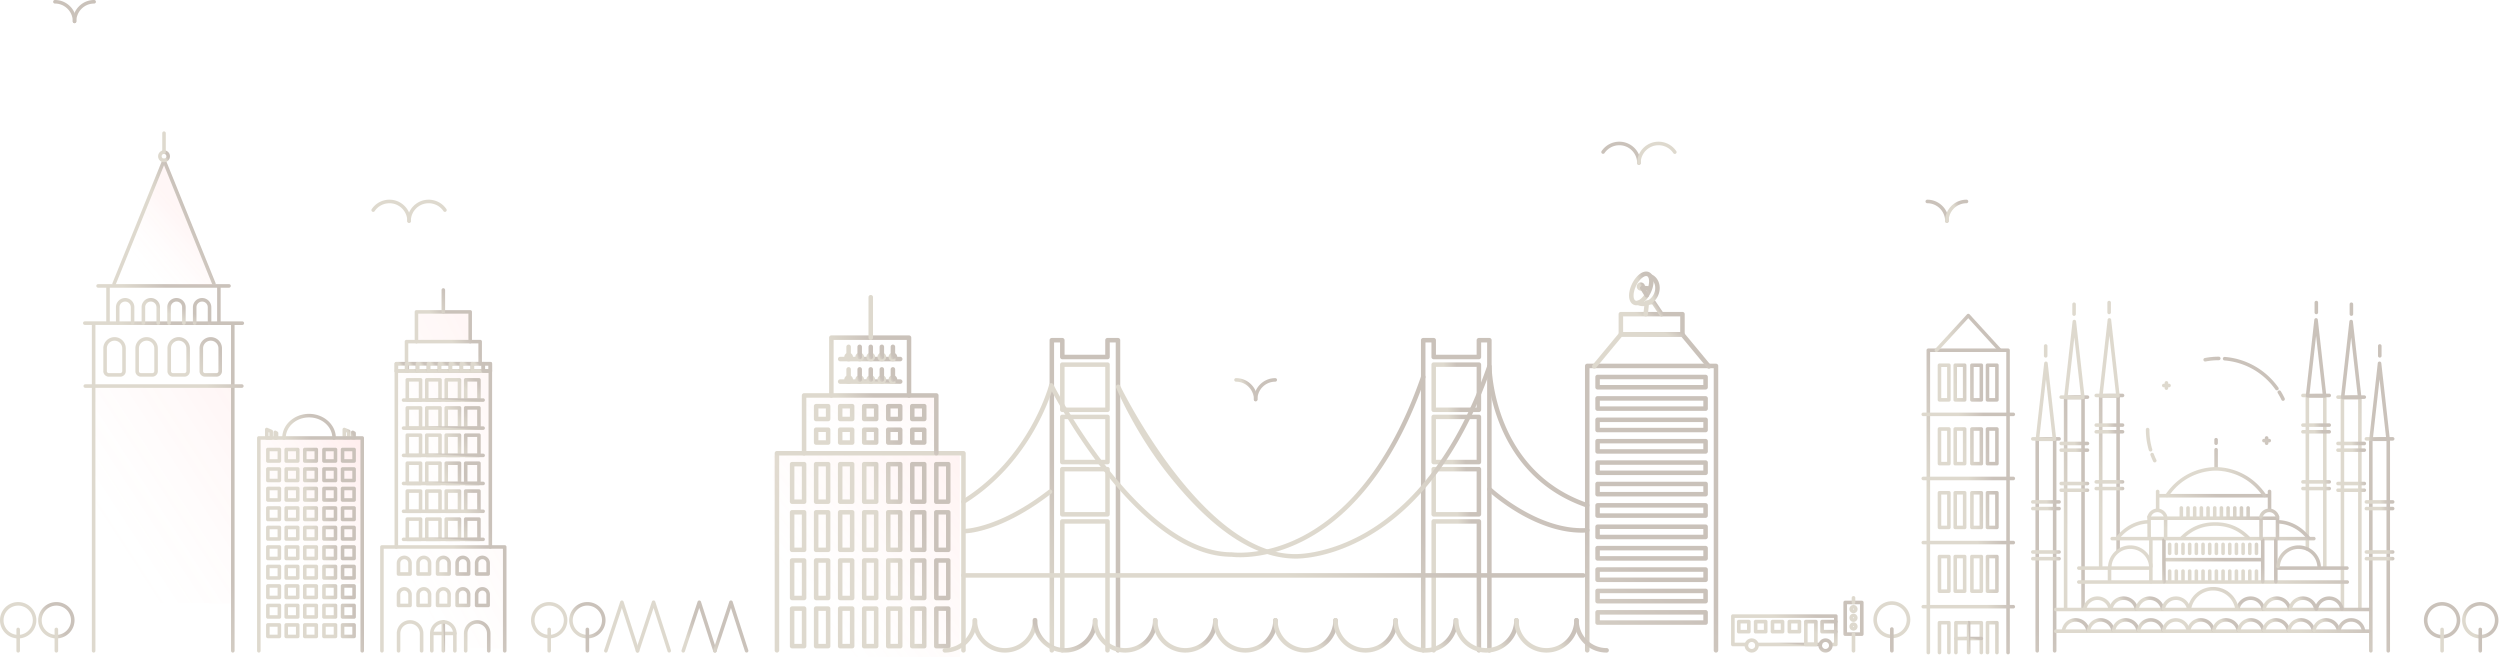 <svg xmlns="http://www.w3.org/2000/svg" width="1401" height="369" viewBox="0 0 1401 369">
    <defs>
        <linearGradient id="a" x1="50%" x2="29.22%" y1="0%" y2="11.316%">
            <stop offset="0%" stop-color="#4E3219"/>
            <stop offset="100%" stop-color="#91815A"/>
        </linearGradient>
        <linearGradient id="b" x1="111.598%" x2="31.906%" y1="7.351%" y2="87.885%">
            <stop offset="0%" stop-color="#FF5D5D"/>
            <stop offset="100%" stop-color="#FFBBAB" stop-opacity="0"/>
        </linearGradient>
        <linearGradient id="c" x1="115.866%" x2="31.906%" y1="-38.736%" y2="87.885%">
            <stop offset="0%" stop-color="#FF5D5D"/>
            <stop offset="100%" stop-color="#FFBBAB" stop-opacity="0"/>
        </linearGradient>
        <linearGradient id="d" x1="182.607%" x2="31.906%" y1="-37.901%" y2="87.885%">
            <stop offset="0%" stop-color="#FF5D5D"/>
            <stop offset="100%" stop-color="#FFBBAB" stop-opacity="0"/>
        </linearGradient>
        <linearGradient id="e" x1="73.791%" x2="31.906%" y1="44.436%" y2="87.885%">
            <stop offset="0%" stop-color="#FF5D5D"/>
            <stop offset="100%" stop-color="#FFBBAB" stop-opacity="0"/>
        </linearGradient>
    </defs>
    <g fill="none" fill-rule="evenodd" opacity=".3">
        <path fill="url(#a)" d="M193.937 244.437h.482v-2.028l-.482-.206v2.234zm1.479 1.994h-2.476a.997.997 0 0 1-.997-.997v-4.737a.997.997 0 0 1 1.387-.918l2.477 1.051a.997.997 0 0 1 .606.919v3.685a.996.996 0 0 1-.997.997zM198.429 246.43h-.747a.997.997 0 0 1-.997-.996v-3.148a.997.997 0 0 1 1.5-.861l.746.436a.994.994 0 0 1 .495.86v2.713a.997.997 0 0 1-.997.997"/>
        <path fill="url(#b)" d="M145.04 244.949h57.806v82H145.04z" opacity=".4"/>
        <path fill="url(#a)" d="M202.988 365.707a.997.997 0 0 1-.997-.997V246.43h-55.938v118.28a.996.996 0 1 1-1.994 0V245.433c0-.55.447-.997.997-.997h57.932c.55 0 .997.446.997.997V364.71a.997.997 0 0 1-.997.997z"/>
        <path fill="url(#a)" d="M151.1 257.353h4.465v-4.465H151.1v4.465zm5.462 1.994h-6.46a.997.997 0 0 1-.997-.997v-6.458c0-.551.447-.997.997-.997h6.46c.55 0 .997.446.997.997v6.458a.997.997 0 0 1-.997.997zM151.1 268.277h4.465v-4.465H151.1v4.465zm5.462 1.994h-6.46a.997.997 0 0 1-.997-.997v-6.458c0-.551.447-.997.997-.997h6.46c.55 0 .997.446.997.997v6.458a.997.997 0 0 1-.997.997zM151.1 279.201h4.465v-4.465H151.1v4.465zm5.462 1.994h-6.46a.997.997 0 0 1-.997-.997v-6.458c0-.551.447-.997.997-.997h6.46c.55 0 .997.446.997.997v6.458a.997.997 0 0 1-.997.997zM151.1 290.126h4.465v-4.465H151.1v4.465zm5.462 1.994h-6.46a.997.997 0 0 1-.997-.997v-6.458c0-.552.447-.997.997-.997h6.46c.55 0 .997.445.997.997v6.458a.997.997 0 0 1-.997.997zM151.1 301.05h4.465v-4.465H151.1v4.465zm5.462 1.994h-6.46a.997.997 0 0 1-.997-.997v-6.458c0-.552.447-.997.997-.997h6.46c.55 0 .997.445.997.997v6.458a.997.997 0 0 1-.997.997zM151.1 311.974h4.465v-4.465H151.1v4.465zm5.462 1.994h-6.46a.997.997 0 0 1-.997-.997v-6.458c0-.551.447-.997.997-.997h6.46c.55 0 .997.446.997.997v6.458a.997.997 0 0 1-.997.997zM151.1 322.899h4.465v-4.466H151.1v4.466zm5.462 1.994h-6.46a.997.997 0 0 1-.997-.997v-6.459c0-.551.447-.997.997-.997h6.46c.55 0 .997.446.997.997v6.459a.997.997 0 0 1-.997.997zM151.1 333.824h4.465v-4.465H151.1v4.465zm5.462 1.994h-6.46a.997.997 0 0 1-.997-.997v-6.459c0-.551.447-.997.997-.997h6.46c.55 0 .997.446.997.997v6.459c0 .55-.447.997-.997.997zM151.1 344.748h4.465v-4.465H151.1v4.465zm5.462 1.994h-6.46a.997.997 0 0 1-.997-.997v-6.459c0-.55.447-.997.997-.997h6.46c.55 0 .997.446.997.997v6.459c0 .55-.447.997-.997.997zM151.1 355.672h4.465v-4.464H151.1v4.464zm5.462 1.994h-6.46a.997.997 0 0 1-.997-.997v-6.458c0-.552.447-.997.997-.997h6.46c.55 0 .997.445.997.997v6.458c0 .55-.447.997-.997.997zM161.393 257.353h4.465v-4.465h-4.465v4.465zm5.462 1.994h-6.459a.996.996 0 0 1-.997-.997v-6.458c0-.551.446-.997.997-.997h6.459c.55 0 .997.446.997.997v6.458a.997.997 0 0 1-.997.997zM161.393 268.277h4.465v-4.465h-4.465v4.465zm5.462 1.994h-6.459a.996.996 0 0 1-.997-.997v-6.458c0-.551.446-.997.997-.997h6.459c.55 0 .997.446.997.997v6.458a.997.997 0 0 1-.997.997zM161.393 279.201h4.465v-4.465h-4.465v4.465zm5.462 1.994h-6.459a.996.996 0 0 1-.997-.997v-6.458c0-.551.446-.997.997-.997h6.459c.55 0 .997.446.997.997v6.458a.997.997 0 0 1-.997.997zM161.393 290.126h4.465v-4.465h-4.465v4.465zm5.462 1.994h-6.459a.996.996 0 0 1-.997-.997v-6.458c0-.552.446-.997.997-.997h6.459c.55 0 .997.445.997.997v6.458a.997.997 0 0 1-.997.997zM161.393 301.05h4.465v-4.465h-4.465v4.465zm5.462 1.994h-6.459a.996.996 0 0 1-.997-.997v-6.458c0-.552.446-.997.997-.997h6.459c.55 0 .997.445.997.997v6.458a.997.997 0 0 1-.997.997zM161.393 311.974h4.465v-4.465h-4.465v4.465zm5.462 1.994h-6.459a.996.996 0 0 1-.997-.997v-6.458c0-.551.446-.997.997-.997h6.459c.55 0 .997.446.997.997v6.458a.997.997 0 0 1-.997.997zM161.393 322.899h4.465v-4.466h-4.465v4.466zm5.462 1.994h-6.459a.996.996 0 0 1-.997-.997v-6.459c0-.551.446-.997.997-.997h6.459c.55 0 .997.446.997.997v6.459a.997.997 0 0 1-.997.997zM161.393 333.824h4.465v-4.465h-4.465v4.465zm5.462 1.994h-6.459a.997.997 0 0 1-.997-.997v-6.459c0-.551.446-.997.997-.997h6.459c.55 0 .997.446.997.997v6.459c0 .55-.447.997-.997.997zM161.393 344.748h4.465v-4.465h-4.465v4.465zm5.462 1.994h-6.459a.997.997 0 0 1-.997-.997v-6.459c0-.55.446-.997.997-.997h6.459c.55 0 .997.446.997.997v6.459c0 .55-.447.997-.997.997zM161.393 355.672h4.465v-4.464h-4.465v4.464zm5.462 1.994h-6.459a.997.997 0 0 1-.997-.997v-6.458c0-.552.446-.997.997-.997h6.459c.55 0 .997.445.997.997v6.458c0 .55-.447.997-.997.997zM171.79 257.353h4.465v-4.465h-4.465v4.465zm5.462 1.994h-6.46a.997.997 0 0 1-.997-.997v-6.458c0-.551.447-.997.997-.997h6.46c.55 0 .997.446.997.997v6.458a.997.997 0 0 1-.997.997zM171.79 268.277h4.465v-4.465h-4.465v4.465zm5.462 1.994h-6.46a.997.997 0 0 1-.997-.997v-6.458c0-.551.447-.997.997-.997h6.46c.55 0 .997.446.997.997v6.458a.997.997 0 0 1-.997.997zM171.79 279.201h4.465v-4.465h-4.465v4.465zm5.462 1.994h-6.46a.997.997 0 0 1-.997-.997v-6.458c0-.551.447-.997.997-.997h6.46c.55 0 .997.446.997.997v6.458a.997.997 0 0 1-.997.997zM171.79 290.126h4.465v-4.465h-4.465v4.465zm5.462 1.994h-6.46a.997.997 0 0 1-.997-.997v-6.458c0-.552.447-.997.997-.997h6.46c.55 0 .997.445.997.997v6.458a.997.997 0 0 1-.997.997zM171.79 301.05h4.465v-4.465h-4.465v4.465zm5.462 1.994h-6.46a.997.997 0 0 1-.997-.997v-6.458c0-.552.447-.997.997-.997h6.46c.55 0 .997.445.997.997v6.458a.997.997 0 0 1-.997.997zM171.79 311.974h4.465v-4.465h-4.465v4.465zm5.462 1.994h-6.46a.997.997 0 0 1-.997-.997v-6.458c0-.551.447-.997.997-.997h6.46c.55 0 .997.446.997.997v6.458a.997.997 0 0 1-.997.997zM171.79 322.899h4.465v-4.466h-4.465v4.466zm5.462 1.994h-6.46a.997.997 0 0 1-.997-.997v-6.459c0-.551.447-.997.997-.997h6.46c.55 0 .997.446.997.997v6.459a.997.997 0 0 1-.997.997zM171.79 333.824h4.465v-4.465h-4.465v4.465zm5.462 1.994h-6.46a.997.997 0 0 1-.997-.997v-6.459c0-.551.447-.997.997-.997h6.46c.55 0 .997.446.997.997v6.459c0 .55-.447.997-.997.997zM171.79 344.748h4.465v-4.465h-4.465v4.465zm5.462 1.994h-6.46a.997.997 0 0 1-.997-.997v-6.459c0-.55.447-.997.997-.997h6.46c.55 0 .997.446.997.997v6.459c0 .55-.447.997-.997.997zM171.79 355.672h4.465v-4.464h-4.465v4.464zm5.462 1.994h-6.46a.997.997 0 0 1-.997-.997v-6.458c0-.552.447-.997.997-.997h6.46c.55 0 .997.445.997.997v6.458c0 .55-.447.997-.997.997zM182.546 257.353h4.465v-4.465h-4.465v4.465zm5.461 1.994h-6.458a.997.997 0 0 1-.997-.997v-6.458c0-.551.446-.997.997-.997h6.458c.552 0 .997.446.997.997v6.458a.996.996 0 0 1-.997.997zM182.546 268.277h4.465v-4.465h-4.465v4.465zm5.461 1.994h-6.458a.997.997 0 0 1-.997-.997v-6.458c0-.551.446-.997.997-.997h6.458c.552 0 .997.446.997.997v6.458a.996.996 0 0 1-.997.997zM182.546 279.201h4.465v-4.465h-4.465v4.465zm5.461 1.994h-6.458a.997.997 0 0 1-.997-.997v-6.458c0-.551.446-.997.997-.997h6.458c.552 0 .997.446.997.997v6.458a.996.996 0 0 1-.997.997zM182.546 290.126h4.465v-4.465h-4.465v4.465zm5.461 1.994h-6.458a.997.997 0 0 1-.997-.997v-6.458c0-.552.446-.997.997-.997h6.458c.552 0 .997.445.997.997v6.458a.996.996 0 0 1-.997.997zM182.546 301.05h4.465v-4.465h-4.465v4.465zm5.461 1.994h-6.458a.997.997 0 0 1-.997-.997v-6.458c0-.552.446-.997.997-.997h6.458c.552 0 .997.445.997.997v6.458a.996.996 0 0 1-.997.997zM182.546 311.974h4.465v-4.465h-4.465v4.465zm5.461 1.994h-6.458a.997.997 0 0 1-.997-.997v-6.458c0-.551.446-.997.997-.997h6.458c.552 0 .997.446.997.997v6.458a.996.996 0 0 1-.997.997zM182.546 322.899h4.465v-4.466h-4.465v4.466zm5.461 1.994h-6.458a.997.997 0 0 1-.997-.997v-6.459c0-.551.446-.997.997-.997h6.458c.552 0 .997.446.997.997v6.459a.996.996 0 0 1-.997.997zM182.546 333.824h4.465v-4.465h-4.465v4.465zm5.461 1.994h-6.458a.997.997 0 0 1-.997-.997v-6.459c0-.551.446-.997.997-.997h6.458c.552 0 .997.446.997.997v6.459c0 .55-.445.997-.997.997zM182.546 344.748h4.465v-4.465h-4.465v4.465zm5.461 1.994h-6.458a.997.997 0 0 1-.997-.997v-6.459c0-.55.446-.997.997-.997h6.458c.552 0 .997.446.997.997v6.459c0 .55-.445.997-.997.997zM182.546 355.672h4.465v-4.464h-4.465v4.464zm5.461 1.994h-6.458a.997.997 0 0 1-.997-.997v-6.458c0-.552.446-.997.997-.997h6.458c.552 0 .997.445.997.997v6.458c0 .55-.445.997-.997.997zM192.967 257.353h4.465v-4.465h-4.465v4.465zm5.461 1.994h-6.458a.996.996 0 0 1-.997-.997v-6.458c0-.551.445-.997.997-.997h6.458c.55 0 .998.446.998.997v6.458a.997.997 0 0 1-.998.997zM192.967 268.277h4.465v-4.465h-4.465v4.465zm5.461 1.994h-6.458a.996.996 0 0 1-.997-.997v-6.458c0-.551.445-.997.997-.997h6.458c.55 0 .998.446.998.997v6.458a.997.997 0 0 1-.998.997zM192.967 279.201h4.465v-4.465h-4.465v4.465zm5.461 1.994h-6.458a.996.996 0 0 1-.997-.997v-6.458c0-.551.445-.997.997-.997h6.458c.55 0 .998.446.998.997v6.458a.997.997 0 0 1-.998.997zM192.967 290.126h4.465v-4.465h-4.465v4.465zm5.461 1.994h-6.458a.996.996 0 0 1-.997-.997v-6.458c0-.552.445-.997.997-.997h6.458c.55 0 .998.445.998.997v6.458a.997.997 0 0 1-.998.997zM192.967 301.05h4.465v-4.465h-4.465v4.465zm5.461 1.994h-6.458a.996.996 0 0 1-.997-.997v-6.458c0-.552.445-.997.997-.997h6.458c.55 0 .998.445.998.997v6.458a.997.997 0 0 1-.998.997zM192.967 311.974h4.465v-4.465h-4.465v4.465zm5.461 1.994h-6.458a.996.996 0 0 1-.997-.997v-6.458c0-.551.445-.997.997-.997h6.458c.55 0 .998.446.998.997v6.458a.997.997 0 0 1-.998.997zM192.967 322.899h4.465v-4.466h-4.465v4.466zm5.461 1.994h-6.458a.996.996 0 0 1-.997-.997v-6.459c0-.551.445-.997.997-.997h6.458c.55 0 .998.446.998.997v6.459a.997.997 0 0 1-.998.997zM192.967 333.824h4.465v-4.465h-4.465v4.465zm5.461 1.994h-6.458a.997.997 0 0 1-.997-.997v-6.459c0-.551.445-.997.997-.997h6.458c.55 0 .998.446.998.997v6.459c0 .55-.447.997-.998.997zM192.967 344.748h4.465v-4.465h-4.465v4.465zm5.461 1.994h-6.458a.997.997 0 0 1-.997-.997v-6.459c0-.55.445-.997.997-.997h6.458c.55 0 .998.446.998.997v6.459c0 .55-.447.997-.998.997zM192.967 355.672h4.465v-4.464h-4.465v4.464zm5.461 1.994h-6.458a.997.997 0 0 1-.997-.997v-6.458c0-.552.445-.997.997-.997h6.458c.55 0 .998.445.998.997v6.458c0 .55-.447.997-.998.997zM187.23 246.43a.997.997 0 0 1-.997-.996c0-6.348-5.851-11.514-13.043-11.514-7.191 0-13.042 5.166-13.042 11.514a.997.997 0 1 1-1.994 0c0-7.449 6.745-13.508 15.036-13.508s15.037 6.059 15.037 13.508a.997.997 0 0 1-.997.997M150.49 244.437h.481v-2.028l-.481-.206v2.234zm1.479 1.994h-2.476a.997.997 0 0 1-.998-.997v-4.737a.997.997 0 0 1 1.387-.918l2.477 1.051a.997.997 0 0 1 .607.919v3.685a.996.996 0 0 1-.997.997zM154.981 246.43h-.747a.997.997 0 0 1-.997-.996v-3.148a.997.997 0 0 1 1.5-.861l.747.436a.994.994 0 0 1 .494.86v2.713a.997.997 0 0 1-.997.997"/>
        <path fill="url(#c)" d="M234.376 175.564h28.687v15.556h-28.687zM215.239 307.111h66.772v56.249h-66.772z" opacity=".4"/>
        <path fill="url(#a)" d="M263.492 192.44a.997.997 0 0 1-.997-.997v-15.665h-28.109v15.665a.997.997 0 1 1-1.994 0V174.78c0-.552.447-.997.997-.997h30.103c.55 0 .997.445.997.997v16.662a.997.997 0 0 1-.997.997"/>
        <path fill="url(#a)" d="M269.078 204.822a.997.997 0 0 1-.997-.997V192.44h-39.28v11.385a.997.997 0 1 1-1.995 0v-12.383c0-.55.447-.997.997-.997h41.275c.55 0 .998.446.998.997v12.383a.997.997 0 0 1-.998.997M248.44 175.778a.997.997 0 0 1-.997-.997v-12.272a.997.997 0 0 1 1.995 0v12.272a.997.997 0 0 1-.997.997"/>
        <path fill="url(#d)" d="M222.815 208.154h51.5v97.769h-51.5z" opacity=".4"/>
        <path fill="url(#a)" d="M274.78 307.51a.997.997 0 0 1-.996-.997v-101.69h-50.687v101.69a.997.997 0 1 1-1.994 0V203.825c0-.551.447-.997.997-.997h52.68c.551 0 .998.446.998.997v102.688a.997.997 0 0 1-.997.997"/>
        <path fill="url(#a)" d="M282.844 365.707a.997.997 0 0 1-.997-.997v-57.2h-66.813v57.2a.997.997 0 1 1-1.994 0v-58.197c0-.551.446-.997.997-.997h68.807c.55 0 .998.446.998.997v58.197a.997.997 0 0 1-.998.997M274.78 208.908H222.1a.997.997 0 1 1 0-1.994h52.68a.997.997 0 1 1 0 1.994"/>
        <path fill="url(#a)" d="M223.097 206.913h4.152v-2.092h-4.152v2.092zm5.15 1.994H222.1a.997.997 0 0 1-.997-.997v-4.085c0-.55.446-.997.997-.997h6.146c.552 0 .997.446.997.997v4.085a.996.996 0 0 1-.997.997z"/>
        <path fill="url(#a)" d="M228.8 206.913h4.153v-2.092H228.8v2.092zm5.15 1.994h-6.146a.996.996 0 0 1-.998-.997v-4.085c0-.55.446-.997.998-.997h6.146c.55 0 .997.446.997.997v4.085a.997.997 0 0 1-.997.997z"/>
        <path fill="url(#a)" d="M234.947 206.913h4.153v-2.092h-4.153v2.092zm5.15 1.994h-6.147a.996.996 0 0 1-.997-.997v-4.085c0-.55.446-.997.997-.997h6.147c.55 0 .997.446.997.997v4.085a.997.997 0 0 1-.998.997z"/>
        <path fill="url(#a)" d="M241.094 206.913h4.152v-2.092h-4.152v2.092zm5.149 1.994h-6.147a.997.997 0 0 1-.997-.997v-4.085c0-.55.447-.997.998-.997h6.146c.551 0 .997.446.997.997v4.085a.996.996 0 0 1-.997.997z"/>
        <path fill="url(#a)" d="M247.24 206.913h4.152v-2.092h-4.152v2.092zm5.15 1.994h-6.147a.997.997 0 0 1-.997-.997v-4.085c0-.55.447-.997.997-.997h6.146c.552 0 .998.446.998.997v4.085a.996.996 0 0 1-.998.997z"/>
        <path fill="url(#a)" d="M253.387 206.913h4.152v-2.092h-4.152v2.092zm5.149 1.994h-6.147a.997.997 0 0 1-.997-.997v-4.085c0-.55.447-.997.997-.997h6.147c.551 0 .997.446.997.997v4.085a.996.996 0 0 1-.997.997z"/>
        <path fill="url(#a)" d="M259.533 206.913h4.152v-2.092h-4.152v2.092zm5.15 1.994h-6.147a.997.997 0 0 1-.997-.997v-4.085c0-.55.446-.997.997-.997h6.146c.552 0 .997.446.997.997v4.085a.996.996 0 0 1-.997.997z"/>
        <path fill="url(#a)" d="M265.68 206.913h4.153v-2.092h-4.154v2.092zm5.15 1.994h-6.148a.997.997 0 0 1-.997-.997v-4.085c0-.55.447-.997.997-.997h6.148c.55 0 .997.446.997.997v4.085a.997.997 0 0 1-.997.997z"/>
        <path fill="url(#a)" d="M271.827 206.913h1.956v-2.092h-1.956v2.092zm2.953 1.994h-3.95a.997.997 0 0 1-.997-.997v-4.085c0-.55.446-.997.997-.997h3.95c.552 0 .998.446.998.997v4.085a.996.996 0 0 1-.998.997zM240.155 223.21h5.43v-9.36h-5.43v9.36zm6.428 1.993h-7.425a.997.997 0 0 1-.997-.997v-11.353c0-.551.447-.997.997-.997h7.425c.55 0 .997.446.997.997v11.353a.997.997 0 0 1-.997.997zM251.063 223.21h5.43v-9.36h-5.43v9.36zm6.428 1.993h-7.425a.997.997 0 0 1-.997-.997v-11.353c0-.551.447-.997.997-.997h7.425c.55 0 .997.446.997.997v11.353a.997.997 0 0 1-.997.997zM261.971 223.21h5.43v-9.36h-5.43v9.36zm6.428 1.993h-7.425a.997.997 0 0 1-.997-.997v-11.353c0-.551.446-.997.997-.997h7.425c.55 0 .997.446.997.997v11.353a.997.997 0 0 1-.997.997z"/>
        <path fill="url(#a)" d="M270.735 225.203h-44.59a.997.997 0 1 1 0-1.994h44.59a.997.997 0 1 1 0 1.994"/>
        <path fill="url(#a)" d="M229.247 223.21h5.431v-9.36h-5.43v9.36zm6.428 1.993h-7.425a.997.997 0 0 1-.997-.997v-11.353c0-.551.447-.997.997-.997h7.425c.55 0 .997.446.997.997v11.353a.997.997 0 0 1-.997.997zM240.155 238.93h5.43v-9.359h-5.43v9.359zm6.428 1.994h-7.425a.997.997 0 0 1-.997-.997v-11.353c0-.551.447-.997.997-.997h7.425c.55 0 .997.446.997.997v11.353a.997.997 0 0 1-.997.997zM251.063 238.93h5.43v-9.359h-5.43v9.359zm6.428 1.994h-7.425a.997.997 0 0 1-.997-.997v-11.353c0-.551.447-.997.997-.997h7.425c.55 0 .997.446.997.997v11.353a.997.997 0 0 1-.997.997zM261.971 238.93h5.43v-9.359h-5.43v9.359zm6.428 1.994h-7.425a.997.997 0 0 1-.997-.997v-11.353c0-.551.446-.997.997-.997h7.425c.55 0 .997.446.997.997v11.353a.997.997 0 0 1-.997.997z"/>
        <path fill="url(#a)" d="M270.735 240.924h-44.59a.997.997 0 1 1 0-1.994h44.59a.997.997 0 1 1 0 1.994"/>
        <path fill="url(#a)" d="M229.247 238.93h5.431v-9.359h-5.43v9.359zm6.428 1.994h-7.425a.997.997 0 0 1-.997-.997v-11.353c0-.551.447-.997.997-.997h7.425c.55 0 .997.446.997.997v11.353a.997.997 0 0 1-.997.997zM240.155 254.216h5.43v-9.359h-5.43v9.36zm6.428 1.994h-7.425a.997.997 0 0 1-.997-.997V243.86c0-.551.447-.997.997-.997h7.425c.55 0 .997.446.997.997v11.353a.997.997 0 0 1-.997.997zM251.063 254.216h5.43v-9.359h-5.43v9.36zm6.428 1.994h-7.425a.997.997 0 0 1-.997-.997V243.86c0-.551.447-.997.997-.997h7.425c.55 0 .997.446.997.997v11.353a.997.997 0 0 1-.997.997zM261.971 254.216h5.43v-9.359h-5.43v9.36zm6.428 1.994h-7.425a.997.997 0 0 1-.997-.997V243.86c0-.551.446-.997.997-.997h7.425c.55 0 .997.446.997.997v11.353a.997.997 0 0 1-.997.997z"/>
        <path fill="url(#a)" d="M270.735 256.21h-44.59a.997.997 0 1 1 0-1.994h44.59a.997.997 0 1 1 0 1.994"/>
        <path fill="url(#a)" d="M229.247 254.216h5.431v-9.359h-5.43v9.36zm6.428 1.994h-7.425a.997.997 0 0 1-.997-.997V243.86c0-.551.447-.997.997-.997h7.425c.55 0 .997.446.997.997v11.353a.997.997 0 0 1-.997.997zM240.155 269.936h5.43v-9.36h-5.43v9.36zm6.428 1.994h-7.425a.997.997 0 0 1-.997-.997V259.58c0-.551.447-.997.997-.997h7.425c.55 0 .997.446.997.997v11.352a.997.997 0 0 1-.997.997zM251.063 269.936h5.43v-9.36h-5.43v9.36zm6.428 1.994h-7.425a.997.997 0 0 1-.997-.997V259.58c0-.551.447-.997.997-.997h7.425c.55 0 .997.446.997.997v11.352a.997.997 0 0 1-.997.997zM261.971 269.936h5.43v-9.36h-5.43v9.36zm6.428 1.994h-7.425a.997.997 0 0 1-.997-.997V259.58c0-.551.446-.997.997-.997h7.425c.55 0 .997.446.997.997v11.352a.997.997 0 0 1-.997.997zM240.155 285.543h5.43v-9.359h-5.43v9.359zm6.428 1.994h-7.425a.997.997 0 0 1-.997-.997v-11.353c0-.551.447-.997.997-.997h7.425c.55 0 .997.446.997.997v11.353c0 .55-.447.997-.997.997zM251.063 285.543h5.43v-9.359h-5.43v9.359zm6.428 1.994h-7.425a.997.997 0 0 1-.997-.997v-11.353c0-.551.447-.997.997-.997h7.425c.55 0 .997.446.997.997v11.353c0 .55-.447.997-.997.997zM261.971 285.543h5.43v-9.359h-5.43v9.359zm6.428 1.994h-7.425a.997.997 0 0 1-.997-.997v-11.353c0-.551.446-.997.997-.997h7.425c.55 0 .997.446.997.997v11.353c0 .55-.447.997-.997.997z"/>
        <path fill="url(#a)" d="M270.735 271.93h-44.59a.997.997 0 1 1 0-1.994h44.59a.997.997 0 1 1 0 1.994"/>
        <path fill="url(#a)" d="M229.247 269.936h5.431v-9.36h-5.43v9.36zm6.428 1.994h-7.425a.997.997 0 0 1-.997-.997V259.58c0-.551.447-.997.997-.997h7.425c.55 0 .997.446.997.997v11.352a.997.997 0 0 1-.997.997zM270.735 287.537h-44.59a.997.997 0 1 1 0-1.994h44.59a.997.997 0 1 1 0 1.994"/>
        <path fill="url(#a)" d="M229.247 285.543h5.431v-9.359h-5.43v9.359zm6.428 1.994h-7.425a.997.997 0 0 1-.997-.997v-11.353c0-.551.447-.997.997-.997h7.425c.55 0 .997.446.997.997v11.353c0 .55-.446.997-.997.997zM240.155 301.263h5.43v-9.36h-5.43v9.36zm6.428 1.994h-7.425a.997.997 0 0 1-.997-.997v-11.352c0-.552.447-.997.997-.997h7.425c.55 0 .997.445.997.997v11.352a.997.997 0 0 1-.997.997zM251.063 301.263h5.43v-9.36h-5.43v9.36zm6.428 1.994h-7.425a.997.997 0 0 1-.997-.997v-11.352c0-.552.447-.997.997-.997h7.425c.55 0 .997.445.997.997v11.352a.997.997 0 0 1-.997.997zM261.971 301.263h5.43v-9.36h-5.43v9.36zm6.428 1.994h-7.425a.997.997 0 0 1-.997-.997v-11.352c0-.552.446-.997.997-.997h7.425c.55 0 .997.445.997.997v11.352a.997.997 0 0 1-.997.997z"/>
        <path fill="url(#a)" d="M270.735 303.257h-44.59a.997.997 0 1 1 0-1.994h44.59a.997.997 0 1 1 0 1.994"/>
        <path fill="url(#a)" d="M229.247 301.263h5.431v-9.36h-5.43v9.36zm6.428 1.994h-7.425a.997.997 0 0 1-.997-.997v-11.352c0-.552.447-.997.997-.997h7.425c.55 0 .997.445.997.997v11.352a.997.997 0 0 1-.997.997zM236.27 365.707a.997.997 0 0 1-.998-.997v-9.725c0-3.01-2.45-5.46-5.462-5.46a5.468 5.468 0 0 0-5.463 5.46v9.725a.996.996 0 1 1-1.994 0v-9.725c0-4.11 3.345-7.454 7.457-7.454s7.456 3.344 7.456 7.454v9.725a.997.997 0 0 1-.997.997M224.32 338.29h4.465v-5.074a2.235 2.235 0 0 0-2.232-2.233 2.235 2.235 0 0 0-2.233 2.233v5.073zm5.462 1.993h-6.46a.997.997 0 0 1-.996-.997v-6.07a4.231 4.231 0 0 1 4.227-4.227 4.23 4.23 0 0 1 4.227 4.227v6.07a.997.997 0 0 1-.998.997zM235.264 338.29h4.466v-5.074a2.236 2.236 0 0 0-2.233-2.233 2.235 2.235 0 0 0-2.233 2.233v5.073zm5.463 1.993h-6.46a.997.997 0 0 1-.997-.997v-6.07a4.23 4.23 0 0 1 4.227-4.227 4.231 4.231 0 0 1 4.227 4.227v6.07a.997.997 0 0 1-.997.997zM246.208 338.29h4.465v-5.074a2.235 2.235 0 0 0-2.232-2.233 2.235 2.235 0 0 0-2.233 2.233v5.073zm5.463 1.993h-6.46a.997.997 0 0 1-.997-.997v-6.07a4.23 4.23 0 0 1 4.227-4.227 4.231 4.231 0 0 1 4.227 4.227v6.07a.997.997 0 0 1-.997.997zM257.152 338.29h4.465v-5.074a2.235 2.235 0 0 0-2.232-2.233 2.235 2.235 0 0 0-2.233 2.233v5.073zm5.462 1.993h-6.46a.997.997 0 0 1-.996-.997v-6.07a4.231 4.231 0 0 1 4.227-4.227 4.23 4.23 0 0 1 4.227 4.227v6.07a.997.997 0 0 1-.998.997zM268.096 338.29h4.466v-5.074a2.236 2.236 0 0 0-2.233-2.233 2.235 2.235 0 0 0-2.233 2.233v5.073zm5.463 1.993h-6.46a.997.997 0 0 1-.997-.997v-6.07a4.23 4.23 0 0 1 4.227-4.227 4.231 4.231 0 0 1 4.227 4.227v6.07a.997.997 0 0 1-.997.997zM224.32 320.672h4.465V315.6a2.234 2.234 0 0 0-2.232-2.232 2.234 2.234 0 0 0-2.233 2.232v5.073zm5.462 1.994h-6.46a.997.997 0 0 1-.996-.997v-6.07a4.231 4.231 0 0 1 4.227-4.226 4.23 4.23 0 0 1 4.227 4.226v6.07a.997.997 0 0 1-.998.997zM235.264 320.672h4.466V315.6a2.235 2.235 0 0 0-2.233-2.232 2.234 2.234 0 0 0-2.233 2.232v5.073zm5.463 1.994h-6.46a.997.997 0 0 1-.997-.997v-6.07a4.23 4.23 0 0 1 4.227-4.226 4.231 4.231 0 0 1 4.227 4.226v6.07a.997.997 0 0 1-.997.997zM246.208 320.672h4.465V315.6a2.234 2.234 0 0 0-2.232-2.232 2.234 2.234 0 0 0-2.233 2.232v5.073zm5.463 1.994h-6.46a.997.997 0 0 1-.997-.997v-6.07a4.23 4.23 0 0 1 4.227-4.226 4.231 4.231 0 0 1 4.227 4.226v6.07a.997.997 0 0 1-.997.997zM257.152 320.672h4.465V315.6a2.234 2.234 0 0 0-2.232-2.232 2.234 2.234 0 0 0-2.233 2.232v5.073zm5.462 1.994h-6.46a.997.997 0 0 1-.996-.997v-6.07a4.231 4.231 0 0 1 4.227-4.226 4.23 4.23 0 0 1 4.227 4.226v6.07a.997.997 0 0 1-.998.997zM268.096 320.672h4.466V315.6a2.235 2.235 0 0 0-2.233-2.232 2.234 2.234 0 0 0-2.233 2.232v5.073zm5.463 1.994h-6.46a.997.997 0 0 1-.997-.997v-6.07a4.23 4.23 0 0 1 4.227-4.226 4.231 4.231 0 0 1 4.227 4.226v6.07a.997.997 0 0 1-.997.997zM273.887 365.707a.997.997 0 0 1-.997-.997v-9.725a5.468 5.468 0 0 0-5.463-5.46 5.467 5.467 0 0 0-5.462 5.46v9.725a.996.996 0 1 1-1.994 0v-9.725c0-4.11 3.345-7.454 7.456-7.454 4.113 0 7.457 3.344 7.457 7.454v9.725a.997.997 0 0 1-.997.997M254.9 355.982h-12.029a.996.996 0 1 1 0-1.994h12.03a.997.997 0 1 1 0 1.994"/>
        <path fill="url(#a)" d="M248.444 365.707a.997.997 0 0 1-.997-.997v-16.182a.997.997 0 1 1 1.995 0v16.182a.997.997 0 0 1-.998.997"/>
        <path fill="url(#a)" d="M254.9 365.707a.997.997 0 0 1-.997-.997v-9.725a5.468 5.468 0 0 0-5.462-5.46 5.467 5.467 0 0 0-5.463 5.46v9.725a.996.996 0 1 1-1.994 0v-9.725c0-4.11 3.345-7.454 7.457-7.454s7.456 3.344 7.456 7.454v9.725a.997.997 0 0 1-.997.997M1151.428 365.707a.997.997 0 0 1-.997-.997V247.158h-7.773V364.71a.997.997 0 1 1-1.994 0V246.161c0-.551.445-.997.997-.997h9.767c.551 0 .997.446.997.997V364.71a.996.996 0 0 1-.997.997"/>
        <path fill="url(#a)" d="M1153.908 286.008h-14.728a.997.997 0 0 1 0-1.994h14.728a.997.997 0 1 1 0 1.994M1153.908 282.265h-14.728a.997.997 0 0 1 0-1.994h14.728a.997.997 0 1 1 0 1.994M1153.908 246.936h-14.728a.997.997 0 0 1 0-1.994h14.728a.997.997 0 1 1 0 1.994M1153.908 314.077h-14.728a.997.997 0 0 1 0-1.994h14.728a.997.997 0 1 1 0 1.994M1153.908 310.334h-14.728a.997.997 0 0 1 0-1.994h14.728a.997.997 0 1 1 0 1.994"/>
        <path fill="url(#a)" d="M1142.882 245.147h7.325l-3.662-32.605-3.663 32.605zm8.44 1.994h-9.556a.994.994 0 0 1-.99-1.107l4.778-42.534a.997.997 0 0 1 1.982 0l4.777 42.534a.997.997 0 0 1-.99 1.107zM1146.403 200.414a.997.997 0 0 1-.997-.997v-5.528a.997.997 0 1 1 1.994 0v5.528a.996.996 0 0 1-.997.997M1167.336 342.316a.997.997 0 0 1-.998-.997V223.768h-7.772v117.551a.997.997 0 1 1-1.995 0V222.771c0-.552.446-.997.998-.997h9.767c.551 0 .997.445.997.997v118.548a.996.996 0 0 1-.997.997"/>
        <path fill="url(#a)" d="M1169.816 253.262h-14.728a.997.997 0 0 1 0-1.994h14.728a.996.996 0 1 1 0 1.994M1169.816 249.52h-14.728a.997.997 0 0 1 0-1.995h14.728a.996.996 0 1 1 0 1.994M1169.816 223.545h-14.728a.997.997 0 0 1 0-1.994h14.728a.996.996 0 1 1 0 1.994M1169.816 275.717h-14.728a.997.997 0 0 1 0-1.994h14.728a.996.996 0 1 1 0 1.994M1169.816 271.974h-14.728a.997.997 0 0 1 0-1.994h14.728a.996.996 0 1 1 0 1.994"/>
        <path fill="url(#a)" d="M1158.79 221.757h7.326l-3.663-32.605-3.663 32.605zm8.44 1.994h-9.555a.996.996 0 0 1-.991-1.108l4.779-42.534a.996.996 0 0 1 1.981 0l4.778 42.534a1 1 0 0 1-.991 1.108zM1162.312 177.023a.996.996 0 0 1-.997-.997v-5.527a.996.996 0 1 1 1.994 0v5.527a.997.997 0 0 1-.997.997M1177.22 318.926a.997.997 0 0 1-.998-.997v-96.095c0-.55.447-.997.998-.997h9.768c.55 0 .997.446.997.997v86.739a.997.997 0 1 1-1.995 0V222.83h-7.773v95.098a.996.996 0 0 1-.997.997"/>
        <path fill="url(#a)" d="M1189.467 242.97h-14.727a.997.997 0 1 1 0-1.995h14.727a.996.996 0 1 1 0 1.994M1189.467 239.227h-14.727a.997.997 0 1 1 0-1.994h14.727a.996.996 0 1 1 0 1.994M1189.467 222.61h-14.727a.997.997 0 1 1 0-1.994h14.727a.996.996 0 1 1 0 1.994M1189.467 274.781h-14.727a.997.997 0 1 1 0-1.994h14.727a.996.996 0 1 1 0 1.994M1189.467 271.038h-14.727a.997.997 0 1 1 0-1.994h14.727a.996.996 0 1 1 0 1.994"/>
        <path fill="url(#a)" d="M1178.44 220.821h7.327l-3.663-32.605-3.663 32.605zm8.442 1.994h-9.556a.996.996 0 0 1-.991-1.108l4.779-42.534a.997.997 0 0 1 1.981 0l4.778 42.534a1 1 0 0 1-.991 1.108zM1181.963 176.087a.996.996 0 0 1-.997-.997v-5.527a.996.996 0 1 1 1.994 0v5.527a.997.997 0 0 1-.997.997M1338.376 365.707a.996.996 0 0 1-.998-.997V247.158h-7.773V364.71a.996.996 0 1 1-1.995 0V246.161c0-.551.447-.997.997-.997h9.769c.55 0 .997.446.997.997V364.71a.997.997 0 0 1-.997.997"/>
        <path fill="url(#a)" d="M1340.855 286.008h-14.728a.997.997 0 0 1 0-1.994h14.728a.996.996 0 1 1 0 1.994M1340.855 282.265h-14.728a.997.997 0 0 1 0-1.994h14.728a.996.996 0 1 1 0 1.994M1340.855 246.936h-14.728a.997.997 0 0 1 0-1.994h14.728a.996.996 0 1 1 0 1.994M1340.855 314.077h-14.728a.997.997 0 0 1 0-1.994h14.728a.996.996 0 1 1 0 1.994M1340.855 310.334h-14.728a.997.997 0 0 1 0-1.994h14.728a.996.996 0 1 1 0 1.994"/>
        <path fill="url(#a)" d="M1329.828 245.148h7.327l-3.665-32.606-3.662 32.606zm8.442 1.994h-9.557a.996.996 0 0 1-.991-1.107l4.778-42.535a.996.996 0 0 1 1.981 0l4.78 42.535a1 1 0 0 1-.991 1.107zM1333.632 200.414a.996.996 0 0 1-.997-.997v-5.528a.996.996 0 1 1 1.994 0v5.528a.997.997 0 0 1-.997.997M1322.467 342.316a.997.997 0 0 1-.997-.997V223.768h-7.773v117.551a.997.997 0 1 1-1.994 0V222.771c0-.552.445-.997.997-.997h9.767c.551 0 .997.445.997.997v118.548a.996.996 0 0 1-.997.997"/>
        <path fill="url(#a)" d="M1324.947 253.262h-14.728a.997.997 0 0 1 0-1.994h14.728a.997.997 0 1 1 0 1.994M1324.947 249.52h-14.728a.997.997 0 0 1 0-1.995h14.728a.997.997 0 1 1 0 1.994M1324.947 223.545h-14.728a.997.997 0 0 1 0-1.994h14.728a.997.997 0 1 1 0 1.994M1324.947 275.717h-14.728a.997.997 0 0 1 0-1.994h14.728a.997.997 0 1 1 0 1.994M1324.947 271.974h-14.728a.997.997 0 0 1 0-1.994h14.728a.997.997 0 1 1 0 1.994"/>
        <path fill="url(#a)" d="M1313.92 221.757h7.326l-3.663-32.606-3.663 32.606zm8.442 1.994h-9.558a.994.994 0 0 1-.99-1.108l4.778-42.534a.996.996 0 0 1 1.982 0l4.778 42.534a.997.997 0 0 1-.99 1.108zM1317.724 177.023a.997.997 0 0 1-.998-.997v-5.527a.997.997 0 1 1 1.995 0v5.527a.996.996 0 0 1-.997.997M1302.816 318.926a.996.996 0 0 1-.997-.997V222.83h-7.774v84.807a.997.997 0 1 1-1.994 0v-85.804c0-.55.446-.997.997-.997h9.768c.55 0 .997.446.997.997v96.095a.997.997 0 0 1-.997.997"/>
        <path fill="url(#a)" d="M1305.295 242.97h-14.727a.997.997 0 1 1 0-1.995h14.727a.996.996 0 1 1 0 1.994M1305.295 239.227h-14.727a.997.997 0 1 1 0-1.994h14.727a.996.996 0 1 1 0 1.994M1305.295 222.61h-14.727a.997.997 0 1 1 0-1.994h14.727a.996.996 0 1 1 0 1.994M1305.295 274.781h-14.727a.997.997 0 1 1 0-1.994h14.727a.996.996 0 1 1 0 1.994M1305.295 271.038h-14.727a.997.997 0 1 1 0-1.994h14.727a.996.996 0 1 1 0 1.994"/>
        <path fill="url(#a)" d="M1294.27 220.822h7.325l-3.663-32.606-3.663 32.606zm8.44 1.994h-9.557a.994.994 0 0 1-.99-1.108l4.777-42.535a.997.997 0 0 1 1.982 0l4.78 42.535a1 1 0 0 1-.992 1.108zM1298.073 176.087a.997.997 0 0 1-.997-.997v-5.527a.997.997 0 1 1 1.994 0v5.527a.996.996 0 0 1-.997.997M1327.553 354.725h-175.479a.996.996 0 1 1 0-1.994h175.479a.996.996 0 1 1 0 1.994M1327.553 342.562h-175.479a.996.996 0 1 1 0-1.994h175.479a.996.996 0 1 1 0 1.994M1315.385 327.168h-150.418a.997.997 0 1 1 0-1.994h150.418a.996.996 0 1 1 0 1.994M1296.67 302.841h-112.988a.997.997 0 0 1 0-1.994h112.987a.997.997 0 1 1 0 1.994"/>
        <path fill="url(#a)" d="M1170.063 354.238a.999.999 0 0 1-.983-.84c-.456-2.846-2.97-4.994-5.85-4.994a5.903 5.903 0 0 0-5.85 4.994.991.991 0 0 1-1.14.827.996.996 0 0 1-.828-1.142 7.886 7.886 0 0 1 7.818-6.673c3.912 0 7.2 2.807 7.818 6.673a.996.996 0 0 1-.985 1.155"/>
        <path fill="url(#a)" d="M1170.434 354.238a.996.996 0 0 1-.985-1.155 7.886 7.886 0 0 1 7.819-6.673c3.91 0 7.2 2.807 7.816 6.673a.996.996 0 1 1-1.968.315c-.455-2.846-2.97-4.994-5.848-4.994a5.901 5.901 0 0 0-5.85 4.994.999.999 0 0 1-.984.84"/>
        <path fill="url(#a)" d="M1198.136 354.238a.997.997 0 0 1-.983-.84 5.903 5.903 0 0 0-5.85-4.994 5.903 5.903 0 0 0-5.85 4.994.991.991 0 0 1-1.14.827.996.996 0 0 1-.828-1.142 7.886 7.886 0 0 1 7.818-6.673c3.912 0 7.2 2.807 7.818 6.673a.996.996 0 0 1-.985 1.155"/>
        <path fill="url(#a)" d="M1212.172 354.238a.999.999 0 0 1-.983-.84 5.901 5.901 0 0 0-5.85-4.994 5.9 5.9 0 0 0-5.848 4.994.993.993 0 0 1-1.142.827.996.996 0 0 1-.827-1.142 7.885 7.885 0 0 1 7.817-6.673c3.913 0 7.2 2.807 7.819 6.673a.996.996 0 0 1-.986 1.155M1182.547 342.32a.997.997 0 0 1-.982-.84 6.21 6.21 0 0 0-6.158-5.254 6.21 6.21 0 0 0-6.157 5.254.998.998 0 0 1-1.97-.315 8.196 8.196 0 0 1 8.127-6.933 8.194 8.194 0 0 1 8.126 6.933.996.996 0 0 1-.986 1.154"/>
        <path fill="url(#a)" d="M1197.215 342.32a.997.997 0 0 1-.982-.84 6.21 6.21 0 0 0-6.157-5.254 6.21 6.21 0 0 0-6.158 5.254.998.998 0 0 1-1.97-.315 8.196 8.196 0 0 1 8.128-6.933 8.194 8.194 0 0 1 8.125 6.933.996.996 0 0 1-.986 1.154"/>
        <path fill="url(#a)" d="M1211.883 342.32a.999.999 0 0 1-.983-.84 6.21 6.21 0 0 0-6.156-5.254 6.21 6.21 0 0 0-6.158 5.254.997.997 0 0 1-1.97-.315 8.196 8.196 0 0 1 8.128-6.933 8.193 8.193 0 0 1 8.124 6.933.996.996 0 0 1-.985 1.154"/>
        <path fill="url(#a)" d="M1226.551 342.32a.999.999 0 0 1-.983-.84 6.21 6.21 0 0 0-6.156-5.254 6.21 6.21 0 0 0-6.158 5.254.998.998 0 0 1-1.97-.315 8.196 8.196 0 0 1 8.128-6.933 8.193 8.193 0 0 1 8.124 6.933.996.996 0 0 1-.985 1.154M1268.389 342.32a.999.999 0 0 1-.983-.84 6.21 6.21 0 0 0-6.157-5.254 6.21 6.21 0 0 0-6.157 5.254.997.997 0 0 1-1.97-.315 8.196 8.196 0 0 1 8.127-6.933 8.193 8.193 0 0 1 8.125 6.933.996.996 0 0 1-.985 1.154"/>
        <path fill="url(#a)" d="M1283.057 342.32a.999.999 0 0 1-.983-.84 6.21 6.21 0 0 0-6.157-5.254 6.21 6.21 0 0 0-6.157 5.254.998.998 0 0 1-1.97-.315 8.196 8.196 0 0 1 8.127-6.933 8.193 8.193 0 0 1 8.125 6.933.996.996 0 0 1-.985 1.154"/>
        <path fill="url(#a)" d="M1297.725 342.32a.999.999 0 0 1-.983-.84 6.21 6.21 0 0 0-6.157-5.254 6.21 6.21 0 0 0-6.157 5.254.997.997 0 0 1-1.97-.315 8.196 8.196 0 0 1 8.127-6.933 8.193 8.193 0 0 1 8.125 6.933.996.996 0 0 1-.985 1.154"/>
        <path fill="url(#a)" d="M1312.393 342.32a.999.999 0 0 1-.983-.84 6.21 6.21 0 0 0-6.157-5.254 6.21 6.21 0 0 0-6.157 5.254.998.998 0 0 1-1.97-.315 8.196 8.196 0 0 1 8.127-6.933 8.193 8.193 0 0 1 8.125 6.933.996.996 0 0 1-.985 1.154M1226.94 342.32a.996.996 0 0 1-.986-1.155c1.132-7.087 7.16-12.23 14.33-12.23s13.197 5.143 14.332 12.23a.996.996 0 1 1-1.97.315 12.47 12.47 0 0 0-12.361-10.551 12.47 12.47 0 0 0-12.363 10.55.997.997 0 0 1-.982.84M1226.21 354.238a.997.997 0 0 1-.984-.84 5.903 5.903 0 0 0-5.85-4.994c-2.879 0-5.394 2.148-5.85 4.994a.991.991 0 0 1-1.14.827.996.996 0 0 1-.828-1.142 7.886 7.886 0 0 1 7.818-6.673c3.912 0 7.2 2.807 7.819 6.673a.996.996 0 0 1-.986 1.155"/>
        <path fill="url(#a)" d="M1240.246 354.238a.999.999 0 0 1-.984-.84 5.901 5.901 0 0 0-5.85-4.994c-2.879 0-5.394 2.148-5.85 4.994a.996.996 0 1 1-1.968-.315 7.886 7.886 0 0 1 7.818-6.673c3.913 0 7.2 2.807 7.819 6.673a.996.996 0 0 1-.985 1.155"/>
        <path fill="url(#a)" d="M1254.283 354.238a.997.997 0 0 1-.983-.84 5.903 5.903 0 0 0-5.85-4.994c-2.88 0-5.394 2.148-5.85 4.994a.992.992 0 0 1-1.142.827.996.996 0 0 1-.826-1.142 7.886 7.886 0 0 1 7.817-6.673c3.912 0 7.2 2.807 7.819 6.673a.996.996 0 0 1-.985 1.155"/>
        <path fill="url(#a)" d="M1268.319 354.238a.999.999 0 0 1-.983-.84c-.456-2.846-2.971-4.994-5.85-4.994-2.88 0-5.394 2.148-5.85 4.994a.996.996 0 1 1-1.968-.315 7.886 7.886 0 0 1 7.817-6.673c3.913 0 7.2 2.807 7.819 6.673a.996.996 0 0 1-.985 1.155"/>
        <path fill="url(#a)" d="M1282.356 354.238a.997.997 0 0 1-.983-.84c-.456-2.846-2.97-4.994-5.85-4.994-2.88 0-5.394 2.148-5.85 4.994a.992.992 0 0 1-1.142.827.996.996 0 0 1-.826-1.142 7.886 7.886 0 0 1 7.817-6.673c3.912 0 7.2 2.807 7.819 6.673a.996.996 0 0 1-.985 1.155"/>
        <path fill="url(#a)" d="M1296.392 354.238a.999.999 0 0 1-.983-.84c-.456-2.846-2.97-4.994-5.85-4.994a5.903 5.903 0 0 0-5.85 4.994.996.996 0 1 1-1.968-.315 7.886 7.886 0 0 1 7.817-6.673c3.913 0 7.2 2.807 7.82 6.673a.996.996 0 0 1-.986 1.155"/>
        <path fill="url(#a)" d="M1310.429 354.238a.997.997 0 0 1-.983-.84c-.456-2.846-2.97-4.994-5.85-4.994a5.901 5.901 0 0 0-5.85 4.994.992.992 0 0 1-1.142.827.996.996 0 0 1-.826-1.142 7.886 7.886 0 0 1 7.817-6.673c3.912 0 7.2 2.807 7.82 6.673a.996.996 0 0 1-.986 1.155"/>
        <path fill="url(#a)" d="M1324.465 354.238a.997.997 0 0 1-.983-.84 5.903 5.903 0 0 0-5.85-4.994 5.903 5.903 0 0 0-5.85 4.994.996.996 0 1 1-1.968-.315 7.886 7.886 0 0 1 7.818-6.673c3.911 0 7.2 2.807 7.818 6.673a.996.996 0 0 1-.985 1.155M1204.39 319.353h-39.417a.997.997 0 1 1 0-1.994h39.417a.997.997 0 1 1 0 1.994M1315.222 319.353h-39.415a.996.996 0 1 1 0-1.994h39.415a.996.996 0 1 1 0 1.994M1267.733 314.634h-53.728a.997.997 0 1 1 0-1.994h53.728a.996.996 0 1 1 0 1.994"/>
        <path fill="url(#a)" d="M1212.668 326.984a.997.997 0 0 1-.997-.997v-23.32a.997.997 0 0 1 1.994 0v23.32a.996.996 0 0 1-.997.997M1205.337 326.984a.996.996 0 0 1-.997-.997v-23.32a.997.997 0 1 1 1.995 0v23.32a.997.997 0 0 1-.998.997"/>
        <path fill="url(#a)" d="M1213.604 302.693a.997.997 0 0 1-.997-.997V290.63a.997.997 0 0 1 1.994 0v11.066a.996.996 0 0 1-.997.997M1204.402 302.693a.996.996 0 0 1-.998-.992l-.056-12.015a.998.998 0 0 1 .992-1.002h.005c.55 0 .995.444.997.992l.057 12.015a.997.997 0 0 1-.992 1.002h-.005zM1182.173 326.5a.996.996 0 0 1-.997-.996v-7.415a.997.997 0 1 1 1.994 0v7.415a.997.997 0 0 1-.997.997M1275.365 326.984a.996.996 0 0 1-.997-.997v-23.32a.997.997 0 1 1 1.994 0v23.32a.997.997 0 0 1-.997.997M1268.033 326.984a.997.997 0 0 1-.997-.997v-23.32a.997.997 0 0 1 1.995 0v23.32a.996.996 0 0 1-.998.997"/>
        <path fill="url(#a)" d="M1276.3 302.783a.996.996 0 0 1-.996-.997V289.72a.997.997 0 1 1 1.994 0v12.065a.997.997 0 0 1-.997.997M1267.098 302.797a.997.997 0 0 1-.998-.997v-11.143a.997.997 0 0 1 1.995 0V301.8a.996.996 0 0 1-.997.997M1205.332 318.431a.998.998 0 0 1-.995-.934c-.345-5.54-4.96-9.878-10.506-9.878-5.547 0-10.163 4.339-10.507 9.878a.996.996 0 1 1-1.99-.125c.41-6.587 5.9-11.747 12.497-11.747 6.598 0 12.087 5.16 12.497 11.747a.997.997 0 0 1-.996 1.06M1299.637 318.431a.997.997 0 0 1-.995-.934c-.346-5.54-4.96-9.878-10.506-9.878-5.548 0-10.163 4.339-10.508 9.878a.996.996 0 1 1-1.99-.125c.411-6.587 5.9-11.747 12.498-11.747 6.597 0 12.086 5.16 12.497 11.747a.997.997 0 0 1-.996 1.06M1215.865 311.103a.997.997 0 0 1-.997-.997v-5.034a.997.997 0 1 1 1.994 0v5.034a.996.996 0 0 1-.997.997M1219.608 311.103a.996.996 0 0 1-.997-.997v-5.034a.996.996 0 1 1 1.994 0v5.034a.997.997 0 0 1-.997.997M1223.351 311.103a.996.996 0 0 1-.997-.997v-5.034a.996.996 0 1 1 1.995 0v5.034a.997.997 0 0 1-.998.997M1227.095 311.103a.996.996 0 0 1-.998-.997v-5.034a.996.996 0 1 1 1.995 0v5.034a.997.997 0 0 1-.997.997M1230.838 311.103a.996.996 0 0 1-.997-.997v-5.034a.996.996 0 1 1 1.994 0v5.034a.997.997 0 0 1-.997.997M1234.58 311.103a.997.997 0 0 1-.997-.997v-5.034a.997.997 0 1 1 1.994 0v5.034a.996.996 0 0 1-.997.997M1238.323 311.103a.997.997 0 0 1-.997-.997v-5.034a.997.997 0 1 1 1.995 0v5.034a.996.996 0 0 1-.998.997M1242.067 311.103a.997.997 0 0 1-.998-.997v-5.034a.997.997 0 1 1 1.995 0v5.034a.996.996 0 0 1-.997.997M1245.81 311.103a.996.996 0 0 1-.997-.997v-5.034a.996.996 0 1 1 1.994 0v5.034a.997.997 0 0 1-.997.997M1249.553 311.103a.996.996 0 0 1-.997-.997v-5.034a.996.996 0 1 1 1.994 0v5.034a.997.997 0 0 1-.997.997M1253.296 311.103a.996.996 0 0 1-.997-.997v-5.034a.996.996 0 1 1 1.994 0v5.034a.997.997 0 0 1-.997.997M1257.038 311.103a.997.997 0 0 1-.997-.997v-5.034a.997.997 0 1 1 1.995 0v5.034a.996.996 0 0 1-.998.997M1260.782 311.103a.997.997 0 0 1-.998-.997v-5.034a.997.997 0 1 1 1.995 0v5.034a.996.996 0 0 1-.997.997M1264.525 311.103a.997.997 0 0 1-.997-.997v-5.034a.997.997 0 1 1 1.994 0v5.034a.996.996 0 0 1-.997.997M1215.865 326.072a.997.997 0 0 1-.997-.997v-5.034a.997.997 0 1 1 1.994 0v5.034a.996.996 0 0 1-.997.997M1219.608 326.072a.996.996 0 0 1-.997-.997v-5.034a.996.996 0 1 1 1.994 0v5.034a.997.997 0 0 1-.997.997M1223.351 326.072a.996.996 0 0 1-.997-.997v-5.034a.996.996 0 1 1 1.995 0v5.034a.997.997 0 0 1-.998.997M1227.095 326.072a.996.996 0 0 1-.998-.997v-5.034a.996.996 0 1 1 1.995 0v5.034a.997.997 0 0 1-.997.997M1230.838 326.072a.996.996 0 0 1-.997-.997v-5.034a.996.996 0 1 1 1.994 0v5.034a.997.997 0 0 1-.997.997M1234.58 326.072a.997.997 0 0 1-.997-.997v-5.034a.997.997 0 1 1 1.994 0v5.034a.996.996 0 0 1-.997.997M1238.323 326.072a.997.997 0 0 1-.997-.997v-5.034a.997.997 0 1 1 1.995 0v5.034a.996.996 0 0 1-.998.997M1242.067 326.072a.997.997 0 0 1-.998-.997v-5.034a.997.997 0 1 1 1.995 0v5.034a.996.996 0 0 1-.997.997M1245.81 326.072a.996.996 0 0 1-.997-.997v-5.034a.996.996 0 1 1 1.994 0v5.034a.997.997 0 0 1-.997.997M1249.553 326.072a.996.996 0 0 1-.997-.997v-5.034a.996.996 0 1 1 1.994 0v5.034a.997.997 0 0 1-.997.997M1253.296 326.072a.996.996 0 0 1-.997-.997v-5.034a.996.996 0 1 1 1.994 0v5.034a.997.997 0 0 1-.997.997M1257.038 326.072a.997.997 0 0 1-.997-.997v-5.034a.997.997 0 1 1 1.995 0v5.034a.996.996 0 0 1-.998.997M1260.782 326.072a.997.997 0 0 1-.998-.997v-5.034a.997.997 0 1 1 1.995 0v5.034a.996.996 0 0 1-.997.997M1222.416 290.683a.996.996 0 0 1-.997-.997v-5.033a.996.996 0 1 1 1.994 0v5.033a.997.997 0 0 1-.997.997M1226.159 290.683a.996.996 0 0 1-.997-.997v-5.033a.996.996 0 1 1 1.994 0v5.033a.997.997 0 0 1-.997.997M1229.902 290.683a.996.996 0 0 1-.997-.997v-5.033a.996.996 0 1 1 1.994 0v5.033a.997.997 0 0 1-.997.997M1233.644 290.683a.997.997 0 0 1-.997-.997v-5.033a.997.997 0 1 1 1.994 0v5.033a.996.996 0 0 1-.997.997M1237.388 290.683a.997.997 0 0 1-.998-.997v-5.033a.997.997 0 1 1 1.995 0v5.033a.996.996 0 0 1-.997.997M1241.13 290.683a.997.997 0 0 1-.996-.997v-5.033a.997.997 0 1 1 1.994 0v5.033a.996.996 0 0 1-.997.997M1244.874 290.683a.996.996 0 0 1-.997-.997v-5.033a.996.996 0 1 1 1.994 0v5.033a.997.997 0 0 1-.997.997M1248.617 290.683a.996.996 0 0 1-.997-.997v-5.033a.996.996 0 1 1 1.994 0v5.033a.997.997 0 0 1-.997.997M1252.36 290.683a.996.996 0 0 1-.997-.997v-5.033a.996.996 0 1 1 1.995 0v5.033a.997.997 0 0 1-.998.997M1256.104 290.683a.996.996 0 0 1-.998-.997v-5.033a.996.996 0 1 1 1.995 0v5.033a.997.997 0 0 1-.997.997M1259.846 290.683a.997.997 0 0 1-.997-.997v-5.033a.997.997 0 1 1 1.994 0v5.033a.996.996 0 0 1-.997.997M1271.841 286.805a.997.997 0 0 1-.997-.997v-10.39a.997.997 0 1 1 1.994 0v10.39a.996.996 0 0 1-.997.997M1241.896 263.414a.997.997 0 0 1-.997-.997v-10.39a.997.997 0 1 1 1.994 0v10.39a.996.996 0 0 1-.997.997M1241.896 249.379a.997.997 0 0 1-.997-.997v-1.97a.997.997 0 0 1 1.994 0v1.97a.996.996 0 0 1-.997.997M1209.145 286.805a.996.996 0 0 1-.997-.997v-10.39a.996.996 0 1 1 1.994 0v10.39a.997.997 0 0 1-.997.997M1264.525 326.072a.997.997 0 0 1-.997-.997v-5.034a.997.997 0 1 1 1.994 0v5.034a.996.996 0 0 1-.997.997M1259.956 302.41a.998.998 0 0 1-.708-.293c-4.987-5.02-10.834-7.46-17.879-7.46-7.043 0-12.89 2.44-17.877 7.46a.995.995 0 0 1-1.41.004.995.995 0 0 1-.005-1.41c5.38-5.416 11.69-8.048 19.292-8.048 7.602 0 13.913 2.632 19.294 8.048a.996.996 0 0 1-.707 1.7"/>
        <path fill="url(#a)" d="M1276.215 291.413h-71.647a.997.997 0 1 1 0-1.994h71.647a.997.997 0 1 1 0 1.994M1271.037 278.808h-61.353a.996.996 0 1 1 0-1.994h61.353a.996.996 0 1 1 0 1.994M1186.62 302.599a.996.996 0 0 1-.78-1.616c6.772-8.539 14.904-9.518 18.085-9.542h.008a.997.997 0 0 1 .008 1.994c-2.895.022-10.302.923-16.539 8.786a.994.994 0 0 1-.782.378M1293.768 302.599a.994.994 0 0 1-.782-.378c-6.237-7.863-13.644-8.764-16.539-8.786a.997.997 0 0 1 .008-1.994h.008c3.18.024 11.313 1.003 18.085 9.542a.996.996 0 0 1-.78 1.616"/>
        <path fill="url(#a)" d="M1267.028 290.704a.998.998 0 0 1-.974-1.215c.584-2.598 2.94-4.483 5.6-4.483 2.66 0 5.016 1.885 5.6 4.482a.998.998 0 0 1-1.946.438 3.773 3.773 0 0 0-3.654-2.926 3.771 3.771 0 0 0-3.653 2.925.997.997 0 0 1-.973.779M1213.616 290.704a.998.998 0 0 1-.973-.778 3.773 3.773 0 0 0-3.653-2.926 3.772 3.772 0 0 0-3.654 2.925.998.998 0 0 1-1.945-.437c.583-2.597 2.937-4.482 5.599-4.482 2.66 0 5.015 1.885 5.6 4.482a.998.998 0 0 1-.974 1.216M1214.396 278.667a.995.995 0 0 1-.824-1.557c9.7-14.243 23.987-15.35 28.137-15.35 4.147 0 18.433 1.107 28.135 15.35a.997.997 0 0 1-1.648 1.122c-9.15-13.434-22.588-14.477-26.487-14.477-3.901 0-17.339 1.043-26.489 14.476a.996.996 0 0 1-.824.436M1214.06 218.509a.997.997 0 0 1-.998-.997v-2.947a.997.997 0 1 1 1.995 0v2.947a.996.996 0 0 1-.997.997"/>
        <path fill="url(#a)" d="M1215.534 217.036h-2.948a.996.996 0 1 1 0-1.994h2.948a.997.997 0 1 1 0 1.994M1270.206 249.385a.996.996 0 0 1-.997-.997v-2.947a.996.996 0 1 1 1.994 0v2.947a.997.997 0 0 1-.997.997"/>
        <path fill="url(#a)" d="M1271.68 247.91h-2.948a.997.997 0 1 1 0-1.993h2.947a.996.996 0 1 1 0 1.994M1279.429 224.635a.996.996 0 0 1-.9-.568 38.898 38.898 0 0 0-2.082-3.809.998.998 0 0 1 1.694-1.05 40.712 40.712 0 0 1 2.188 4.001.997.997 0 0 1-.9 1.426M1275.993 218.766a.996.996 0 0 1-.816-.422c-6.683-9.463-17.115-15.42-28.619-16.343a.999.999 0 0 1 .16-1.989c12.095.972 23.062 7.233 30.088 17.182a.996.996 0 0 1-.813 1.572M1235.773 202.604a.997.997 0 0 1-.188-1.975 41.119 41.119 0 0 1 7.82-.747.997.997 0 1 1 0 1.994c-2.506 0-5.01.239-7.441.71a.964.964 0 0 1-.191.018M1205.162 253.05a.997.997 0 0 1-.956-.714 40.929 40.929 0 0 1-1.67-11.595.997.997 0 0 1 1.995 0c0 3.753.534 7.465 1.587 11.03a.997.997 0 0 1-.956 1.28M1207.522 259.136a.995.995 0 0 1-.897-.562 40.42 40.42 0 0 1-1.498-3.487.996.996 0 0 1 .585-1.283c.513-.19 1.09.07 1.283.584a38.42 38.42 0 0 0 1.423 3.315.995.995 0 0 1-.896 1.433"/>
        <path fill="url(#b)" d="M129.8 217.09v120.897H52.025V217.09z" opacity=".2"/>
        <path fill="url(#a)" d="M130.461 365.707a.997.997 0 0 1-.997-.997V182.116H84.768l-31.297-.035V364.71a.997.997 0 1 1-1.994 0V182.079l-3.944-.005a.997.997 0 0 1 0-1.994h4.94c.037 0 .072.002.107.006l37.37.036h45.834a.997.997 0 1 1 0 1.994h-4.326V364.71a.997.997 0 0 1-.997.997"/>
        <path fill="url(#a)" d="M135.52 217.347H47.797a.997.997 0 1 1 0-1.994h87.725a.997.997 0 1 1 0 1.994M121.672 180.28v-19.05H61.528v19.05a.997.997 0 1 1-1.994 0v-19.05h-4.556a.997.997 0 1 1 0-1.994h73.362a.997.997 0 1 1 0 1.994h-4.674v19.05a.997.997 0 1 1-1.994 0zM64.194 190.915a4.308 4.308 0 0 0-4.304 4.302v12.787c0 .609.496 1.104 1.105 1.104h6.396c.61 0 1.105-.495 1.105-1.104v-12.787a4.307 4.307 0 0 0-4.302-4.302m3.197 20.187h-6.396c-1.709 0-3.099-1.39-3.099-3.098v-12.787a6.304 6.304 0 0 1 6.298-6.296 6.303 6.303 0 0 1 6.296 6.296v12.787a3.102 3.102 0 0 1-3.099 3.098M82.165 190.915a4.308 4.308 0 0 0-4.304 4.302v12.787c0 .609.496 1.104 1.105 1.104h6.396c.609 0 1.105-.495 1.105-1.104v-12.787a4.307 4.307 0 0 0-4.302-4.302m3.197 20.187h-6.396c-1.71 0-3.1-1.39-3.1-3.098v-12.787a6.304 6.304 0 0 1 6.299-6.296 6.303 6.303 0 0 1 6.296 6.296v12.787a3.102 3.102 0 0 1-3.1 3.098M100.136 190.915a4.308 4.308 0 0 0-4.304 4.302v12.787c0 .609.495 1.104 1.105 1.104h6.395c.61 0 1.105-.495 1.105-1.104v-12.787a4.307 4.307 0 0 0-4.301-4.302m3.196 20.187h-6.395c-1.71 0-3.1-1.39-3.1-3.098v-12.787a6.304 6.304 0 0 1 6.299-6.296 6.303 6.303 0 0 1 6.296 6.296v12.787a3.102 3.102 0 0 1-3.1 3.098M118.106 190.915a4.308 4.308 0 0 0-4.304 4.302v12.787c0 .609.496 1.104 1.105 1.104h6.396c.61 0 1.105-.495 1.105-1.104v-12.787a4.307 4.307 0 0 0-4.302-4.302m3.197 20.187h-6.396c-1.709 0-3.099-1.39-3.099-3.098v-12.787a6.304 6.304 0 0 1 6.298-6.296 6.303 6.303 0 0 1 6.296 6.296v12.787a3.102 3.102 0 0 1-3.099 3.098"/>
        <path fill="url(#a)" d="M74.299 182.041a.997.997 0 0 1-.998-.997v-8.883a3.166 3.166 0 0 0-3.163-3.163 3.167 3.167 0 0 0-3.165 3.163v8.883a.997.997 0 1 1-1.994 0v-8.883a5.164 5.164 0 0 1 5.16-5.157 5.163 5.163 0 0 1 5.157 5.157v8.883a.997.997 0 0 1-.997.997M88.675 182.041a.997.997 0 0 1-.997-.997v-8.883a3.166 3.166 0 0 0-3.163-3.163 3.167 3.167 0 0 0-3.165 3.163v8.883a.996.996 0 1 1-1.994 0v-8.883a5.164 5.164 0 0 1 5.159-5.157 5.163 5.163 0 0 1 5.157 5.157v8.883a.997.997 0 0 1-.997.997M103.051 182.041a.997.997 0 0 1-.997-.997v-8.883a3.166 3.166 0 0 0-3.163-3.163 3.167 3.167 0 0 0-3.165 3.163v8.883a.996.996 0 1 1-1.994 0v-8.883a5.164 5.164 0 0 1 5.16-5.157 5.163 5.163 0 0 1 5.157 5.157v8.883a.997.997 0 0 1-.998.997M117.428 182.041a.997.997 0 0 1-.997-.997v-8.883a3.166 3.166 0 0 0-3.163-3.163 3.167 3.167 0 0 0-3.165 3.163v8.883a.997.997 0 1 1-1.994 0v-8.883a5.164 5.164 0 0 1 5.16-5.157 5.163 5.163 0 0 1 5.157 5.157v8.883a.997.997 0 0 1-.998.997"/>
        <path fill="url(#e)" d="M91.964 91.462l27.326 68.333H64.112z" opacity=".2"/>
        <path fill="url(#a)" d="M119.874 159.98a.994.994 0 0 1-.925-.623l-27.03-66.77-27.028 66.77a.996.996 0 1 1-1.85-.747l27.955-69.055a.995.995 0 0 1 1.848 0l27.953 69.055a.996.996 0 0 1-.923 1.37"/>
        <path fill="url(#a)" d="M91.927 86.245c-.736 0-1.336.6-1.336 1.336 0 .737.6 1.336 1.336 1.336a1.337 1.337 0 0 0 0-2.672m0 4.666a3.334 3.334 0 0 1-3.33-3.33 3.334 3.334 0 0 1 3.33-3.33 3.333 3.333 0 0 1 3.33 3.33 3.333 3.333 0 0 1-3.33 3.33"/>
        <path fill="url(#a)" d="M91.92 86.245a.997.997 0 0 1-.997-.997V74.634a.997.997 0 0 1 1.994 0v10.614a.997.997 0 0 1-.997.997M961.64 365.707a1.264 1.264 0 0 1-1.265-1.264V206.34h-69.619v158.102a1.263 1.263 0 1 1-2.528 0V205.078c0-.698.565-1.264 1.264-1.264h72.148c.698 0 1.264.566 1.264 1.264v159.365c0 .699-.566 1.264-1.264 1.264"/>
        <path fill="url(#a)" d="M957.689 206.6a1.26 1.26 0 0 1-.974-.457l-14.506-17.482h-33.286l-14.506 17.482a1.264 1.264 0 0 1-1.945-1.614l14.884-17.939c.24-.288.596-.456.973-.456h34.474c.375 0 .733.168.973.456l14.884 17.938a1.264 1.264 0 0 1-.971 2.071"/>
        <path fill="url(#a)" d="M909.593 186.134h31.996v-8.81h-31.996v8.81zm33.26 2.527h-34.524a1.263 1.263 0 0 1-1.264-1.264V176.06c0-.698.566-1.263 1.264-1.263h34.523c.7 0 1.263.565 1.263 1.263v11.337c0 .699-.564 1.264-1.263 1.264z"/>
        <path fill="url(#a)" d="M931.116 177.324c-.405 0-.805-.194-1.05-.558l-4.174-6.202-1.843.192-.574 5.436a1.265 1.265 0 0 1-1.388 1.124 1.262 1.262 0 0 1-1.125-1.388l.68-6.454a1.262 1.262 0 0 1 1.125-1.124l3.619-.378c.46-.052.918.164 1.18.55l4.598 6.832a1.265 1.265 0 0 1-1.048 1.97"/>
        <path fill="url(#a)" d="M922.534 154.699c-.598 0-1.36.32-2.155.923-1.318.996-2.603 2.668-3.525 4.586-1.875 3.9-1.718 7.562-.324 8.233 1.397.68 4.355-1.498 6.228-5.396.921-1.918 1.425-3.964 1.38-5.617-.036-1.337-.43-2.314-1.057-2.615a1.254 1.254 0 0 0-.547-.114m-5.444 16.391c-.578 0-1.135-.12-1.656-.372-2.98-1.433-3.35-6.422-.858-11.605 1.107-2.302 2.626-4.258 4.28-5.508 1.89-1.43 3.781-1.809 5.32-1.07 1.54.74 2.426 2.455 2.49 4.826.056 2.07-.524 4.478-1.63 6.781-2.057 4.274-5.226 6.948-7.946 6.948"/>
        <path fill="url(#a)" d="M920.743 171.572c-1.081 0-2.156-.23-3.166-.715a1.265 1.265 0 0 1 1.097-2.278c2.82 1.362 6.461-.325 8.11-3.752 1.647-3.425.69-7.317-2.135-8.675a1.265 1.265 0 0 1 1.096-2.278c4.079 1.961 5.569 7.367 3.317 12.05-1.694 3.523-5.032 5.648-8.32 5.648"/>
        <path fill="url(#a)" d="M919.552 160.364a.215.215 0 0 0-.215.213c0 .238.43.238.43 0a.215.215 0 0 0-.215-.213m0 2.527a2.316 2.316 0 0 1-2.313-2.314 2.316 2.316 0 0 1 2.313-2.312 2.316 2.316 0 0 1 1.636 3.949 2.294 2.294 0 0 1-1.636.677"/>
        <path fill="url(#a)" d="M922.857 166.714c-.423 0-.836-.212-1.075-.597l-2.562-4.13a1.267 1.267 0 0 1-.004-1.327c.25-.405.703-.647 1.184-.599l3.65.308a1.262 1.262 0 0 1 1.154 1.365c-.059.696-.668 1.227-1.366 1.153l-1.145-.097 1.237 1.994a1.265 1.265 0 0 1-1.073 1.93M896.547 215.752h58v-3.22h-58v3.22zm59.265 2.527h-60.53a1.263 1.263 0 0 1-1.263-1.264v-5.746c0-.699.565-1.264 1.264-1.264h60.53c.697 0 1.262.565 1.262 1.264v5.746c0 .699-.565 1.264-1.263 1.264zM896.547 227.74h58v-3.219h-58v3.219zm59.265 2.527h-60.53a1.262 1.262 0 0 1-1.263-1.263v-5.746c0-.699.565-1.264 1.264-1.264h60.53c.697 0 1.262.565 1.262 1.264v5.746c0 .699-.565 1.263-1.263 1.263zM896.547 239.73h58v-3.22h-58v3.22zm59.265 2.527h-60.53a1.263 1.263 0 0 1-1.263-1.264v-5.748c0-.698.565-1.263 1.264-1.263h60.53c.697 0 1.262.565 1.262 1.263v5.748c0 .698-.565 1.264-1.263 1.264zM896.547 251.718h58v-3.22h-58v3.22zm59.265 2.527h-60.53a1.262 1.262 0 0 1-1.263-1.263v-5.747c0-.699.565-1.264 1.264-1.264h60.53c.697 0 1.262.565 1.262 1.264v5.747c0 .699-.565 1.263-1.263 1.263zM896.547 263.706h58v-3.22h-58v3.22zm59.265 2.527h-60.53a1.262 1.262 0 0 1-1.263-1.263v-5.747c0-.698.565-1.263 1.264-1.263h60.53c.697 0 1.262.565 1.262 1.263v5.747c0 .698-.565 1.263-1.263 1.263zM896.547 275.695h58v-3.219h-58v3.219zm59.265 2.527h-60.53a1.262 1.262 0 0 1-1.263-1.264v-5.745c0-.699.565-1.264 1.264-1.264h60.53c.697 0 1.262.565 1.262 1.264v5.745c0 .7-.565 1.264-1.263 1.264zM896.547 287.683h58v-3.219h-58v3.22zm59.265 2.528h-60.53a1.262 1.262 0 0 1-1.263-1.263V283.2c0-.698.565-1.263 1.264-1.263h60.53c.697 0 1.262.565 1.262 1.263v5.747c0 .698-.565 1.263-1.263 1.263zM896.547 299.672h58v-3.219h-58v3.22zm59.265 2.528h-60.53a1.263 1.263 0 0 1-1.263-1.264v-5.746c0-.7.565-1.264 1.264-1.264h60.53c.697 0 1.262.564 1.262 1.264v5.746c0 .699-.565 1.264-1.263 1.264zM896.547 311.661h58v-3.219h-58v3.22zm59.265 2.528h-60.53a1.262 1.262 0 0 1-1.263-1.263v-5.748c0-.698.565-1.264 1.264-1.264h60.53c.697 0 1.262.566 1.262 1.264v5.748c0 .698-.565 1.263-1.263 1.263zM896.547 323.65h58v-3.22h-58v3.22zm59.265 2.528h-60.53a1.263 1.263 0 0 1-1.263-1.264v-5.747c0-.699.565-1.263 1.264-1.263h60.53c.697 0 1.262.564 1.262 1.263v5.747c0 .699-.565 1.264-1.263 1.264zM896.547 335.638h58v-3.219h-58v3.22zm59.265 2.527h-60.53a1.262 1.262 0 0 1-1.263-1.263v-5.746c0-.698.565-1.264 1.264-1.264h60.53c.697 0 1.262.566 1.262 1.264v5.746c0 .698-.565 1.263-1.263 1.263zM896.547 347.626h58v-3.218h-58v3.218zm59.265 2.528h-60.53a1.262 1.262 0 0 1-1.263-1.263v-5.746c0-.7.565-1.263 1.264-1.263h60.53c.697 0 1.262.564 1.262 1.263v5.746c0 .697-.565 1.263-1.263 1.263zM539.921 365.707a1.263 1.263 0 0 1-1.264-1.264V255.268H436.658v109.175a1.263 1.263 0 1 1-2.528 0V254.005c0-.698.566-1.265 1.264-1.265H539.92c.698 0 1.264.567 1.264 1.265v110.438c0 .699-.566 1.264-1.264 1.264"/>
        <path fill="url(#a)" d="M524.704 255.268a1.263 1.263 0 0 1-1.264-1.264v-31.126h-71.564v31.126a1.263 1.263 0 1 1-2.528 0v-32.39c0-.698.566-1.263 1.265-1.263h74.091c.699 0 1.264.565 1.264 1.264v32.39c0 .698-.565 1.263-1.264 1.263"/>
        <path fill="url(#d)" d="M451.935 222.872h71.469v29.436h-71.469z" opacity=".4"/>
        <path fill="url(#d)" d="M433.398 255.208h104.511v112.967H433.398z" opacity=".6"/>
        <path fill="url(#a)" d="M509.417 222.877a1.263 1.263 0 0 1-1.265-1.263v-31.126h-40.99v31.126c0 .7-.565 1.263-1.264 1.263a1.262 1.262 0 0 1-1.263-1.263v-32.39c0-.698.565-1.264 1.263-1.264h43.519c.699 0 1.264.566 1.264 1.264v32.39c0 .7-.565 1.263-1.264 1.263M525.968 360.832h4.176v-18.505h-4.176v18.505zm5.44 2.528h-6.704a1.263 1.263 0 0 1-1.263-1.264v-21.032c0-.699.564-1.263 1.263-1.263h6.705c.698 0 1.263.564 1.263 1.263v21.032c0 .699-.565 1.264-1.263 1.264zM512.5 360.832h4.179v-18.505H512.5v18.505zm5.443 2.528h-6.706a1.263 1.263 0 0 1-1.264-1.264v-21.032c0-.699.565-1.263 1.264-1.263h6.706c.698 0 1.264.564 1.264 1.263v21.032c0 .699-.566 1.264-1.264 1.264zM499.035 360.832h4.176v-18.505h-4.176v18.505zm5.442 2.528h-6.705a1.263 1.263 0 0 1-1.265-1.264v-21.032c0-.699.566-1.263 1.265-1.263h6.705c.698 0 1.263.564 1.263 1.263v21.032c0 .699-.565 1.264-1.263 1.264zM485.569 360.832h4.178v-18.505h-4.178v18.505zm5.441 2.528h-6.706a1.263 1.263 0 0 1-1.263-1.264v-21.032c0-.699.565-1.263 1.263-1.263h6.706c.7 0 1.265.564 1.265 1.263v21.032c0 .699-.566 1.264-1.265 1.264zM472.103 360.832h4.178v-18.505h-4.178v18.505zm5.442 2.528h-6.705a1.263 1.263 0 0 1-1.265-1.264v-21.032c0-.699.566-1.263 1.265-1.263h6.705c.699 0 1.264.564 1.264 1.263v21.032c0 .699-.565 1.264-1.264 1.264zM458.637 360.832h4.177v-18.505h-4.177v18.505zm5.441 2.528h-6.706a1.263 1.263 0 0 1-1.263-1.264v-21.032c0-.699.565-1.263 1.263-1.263h6.706c.699 0 1.263.564 1.263 1.263v21.032c0 .699-.564 1.264-1.263 1.264zM445.17 360.832h4.178v-18.505h-4.178v18.505zm5.442 2.528h-6.705a1.263 1.263 0 0 1-1.264-1.264v-21.032c0-.699.566-1.263 1.264-1.263h6.705c.7 0 1.265.564 1.265 1.263v21.032c0 .699-.566 1.264-1.265 1.264zM525.968 333.85h4.176v-18.506h-4.176v18.506zm5.44 2.527h-6.704a1.263 1.263 0 0 1-1.263-1.264v-21.032c0-.698.564-1.264 1.263-1.264h6.705c.698 0 1.263.566 1.263 1.264v21.032c0 .699-.565 1.264-1.263 1.264zM512.5 333.85h4.179v-18.506H512.5v18.506zm5.443 2.527h-6.706a1.263 1.263 0 0 1-1.264-1.264v-21.032c0-.698.565-1.264 1.264-1.264h6.706c.698 0 1.264.566 1.264 1.264v21.032c0 .699-.566 1.264-1.264 1.264zM499.035 333.85h4.176v-18.506h-4.176v18.506zm5.442 2.527h-6.705a1.263 1.263 0 0 1-1.265-1.264v-21.032c0-.698.566-1.264 1.265-1.264h6.705c.698 0 1.263.566 1.263 1.264v21.032c0 .699-.565 1.264-1.263 1.264zM485.569 333.85h4.178v-18.506h-4.178v18.506zm5.441 2.527h-6.706a1.263 1.263 0 0 1-1.263-1.264v-21.032c0-.698.565-1.264 1.263-1.264h6.706c.7 0 1.265.566 1.265 1.264v21.032c0 .699-.566 1.264-1.265 1.264zM472.103 333.85h4.178v-18.506h-4.178v18.506zm5.442 2.527h-6.705a1.263 1.263 0 0 1-1.265-1.264v-21.032c0-.698.566-1.264 1.265-1.264h6.705c.699 0 1.264.566 1.264 1.264v21.032c0 .699-.565 1.264-1.264 1.264zM458.637 333.85h4.177v-18.506h-4.177v18.506zm5.441 2.527h-6.706a1.263 1.263 0 0 1-1.263-1.264v-21.032c0-.698.565-1.264 1.263-1.264h6.706c.699 0 1.263.566 1.263 1.264v21.032c0 .699-.564 1.264-1.263 1.264zM445.17 333.85h4.178v-18.506h-4.178v18.506zm5.442 2.527h-6.705a1.263 1.263 0 0 1-1.264-1.264v-21.032c0-.698.566-1.264 1.264-1.264h6.705c.7 0 1.265.566 1.265 1.264v21.032c0 .699-.566 1.264-1.265 1.264zM525.968 306.867h4.176V288.36h-4.176v18.506zm5.44 2.527h-6.704a1.262 1.262 0 0 1-1.263-1.263v-21.033c0-.698.564-1.263 1.263-1.263h6.705c.698 0 1.263.565 1.263 1.263v21.033c0 .698-.565 1.263-1.263 1.263zM512.5 306.867h4.179V288.36H512.5v18.506zm5.443 2.527h-6.706a1.263 1.263 0 0 1-1.264-1.263v-21.033c0-.698.565-1.263 1.264-1.263h6.706c.698 0 1.264.565 1.264 1.263v21.033c0 .698-.566 1.263-1.264 1.263zM499.035 306.867h4.176V288.36h-4.176v18.506zm5.442 2.527h-6.705a1.263 1.263 0 0 1-1.265-1.263v-21.033c0-.698.566-1.263 1.265-1.263h6.705c.698 0 1.263.565 1.263 1.263v21.033c0 .698-.565 1.263-1.263 1.263zM485.569 306.867h4.178V288.36h-4.178v18.506zm5.441 2.527h-6.706a1.263 1.263 0 0 1-1.263-1.263v-21.033c0-.698.565-1.263 1.263-1.263h6.706c.7 0 1.265.565 1.265 1.263v21.033c0 .698-.566 1.263-1.265 1.263zM472.103 306.867h4.178V288.36h-4.178v18.506zm5.442 2.527h-6.705a1.263 1.263 0 0 1-1.265-1.263v-21.033c0-.698.566-1.263 1.265-1.263h6.705c.699 0 1.264.565 1.264 1.263v21.033c0 .698-.565 1.263-1.264 1.263zM458.637 306.867h4.177V288.36h-4.177v18.506zm5.441 2.527h-6.706a1.263 1.263 0 0 1-1.263-1.263v-21.033c0-.698.565-1.263 1.263-1.263h6.706c.699 0 1.263.565 1.263 1.263v21.033c0 .698-.564 1.263-1.263 1.263zM445.17 306.867h4.178V288.36h-4.178v18.506zm5.442 2.527h-6.705a1.263 1.263 0 0 1-1.264-1.263v-21.033c0-.698.566-1.263 1.264-1.263h6.705c.7 0 1.265.565 1.265 1.263v21.033c0 .698-.566 1.263-1.265 1.263zM525.968 279.884h4.176v-18.505h-4.176v18.505zm5.44 2.527h-6.704a1.262 1.262 0 0 1-1.263-1.263v-21.032c0-.699.564-1.264 1.263-1.264h6.705c.698 0 1.263.565 1.263 1.264v21.032c0 .699-.565 1.263-1.263 1.263zM512.5 279.884h4.179v-18.505H512.5v18.505zm5.443 2.527h-6.706a1.263 1.263 0 0 1-1.264-1.263v-21.032c0-.699.565-1.264 1.264-1.264h6.706c.698 0 1.264.565 1.264 1.264v21.032c0 .699-.566 1.263-1.264 1.263zM499.035 279.884h4.176v-18.505h-4.176v18.505zm5.442 2.527h-6.705a1.263 1.263 0 0 1-1.265-1.263v-21.032c0-.699.566-1.264 1.265-1.264h6.705c.698 0 1.263.565 1.263 1.264v21.032c0 .699-.565 1.263-1.263 1.263zM485.569 279.884h4.178v-18.505h-4.178v18.505zm5.441 2.527h-6.706a1.262 1.262 0 0 1-1.263-1.263v-21.032c0-.699.565-1.264 1.263-1.264h6.706c.7 0 1.265.565 1.265 1.264v21.032c0 .699-.566 1.263-1.265 1.263zM472.103 279.884h4.178v-18.505h-4.178v18.505zm5.442 2.527h-6.705a1.263 1.263 0 0 1-1.265-1.263v-21.032c0-.699.566-1.264 1.265-1.264h6.705c.699 0 1.264.565 1.264 1.264v21.032c0 .699-.565 1.263-1.264 1.263zM458.637 279.884h4.177v-18.505h-4.177v18.505zm5.441 2.527h-6.706a1.262 1.262 0 0 1-1.263-1.263v-21.032c0-.699.565-1.264 1.263-1.264h6.706c.699 0 1.263.565 1.263 1.264v21.032c0 .699-.564 1.263-1.263 1.263zM445.17 279.884h4.178v-18.505h-4.178v18.505zm5.442 2.527h-6.705a1.262 1.262 0 0 1-1.264-1.263v-21.032c0-.699.566-1.264 1.264-1.264h6.705c.7 0 1.265.565 1.265 1.264v21.032c0 .699-.566 1.263-1.265 1.263zM512.5 233.548h4.179v-4.662H512.5v4.662zm5.443 2.528h-6.706a1.263 1.263 0 0 1-1.264-1.264v-7.189c0-.698.565-1.264 1.264-1.264h6.706c.698 0 1.264.566 1.264 1.264v7.19c0 .698-.566 1.263-1.264 1.263zM499.035 233.548h4.176v-4.662h-4.176v4.662zm5.442 2.528h-6.705a1.263 1.263 0 0 1-1.265-1.264v-7.189c0-.698.566-1.264 1.265-1.264h6.705c.698 0 1.263.566 1.263 1.264v7.19c0 .698-.565 1.263-1.263 1.263zM485.569 233.548h4.178v-4.662h-4.178v4.662zm5.441 2.528h-6.706a1.262 1.262 0 0 1-1.263-1.264v-7.189c0-.698.565-1.264 1.263-1.264h6.706c.7 0 1.265.566 1.265 1.264v7.19c0 .698-.566 1.263-1.265 1.263zM472.103 233.548h4.178v-4.662h-4.178v4.662zm5.442 2.528h-6.705a1.263 1.263 0 0 1-1.265-1.264v-7.189c0-.698.566-1.264 1.265-1.264h6.705c.699 0 1.264.566 1.264 1.264v7.19c0 .698-.565 1.263-1.264 1.263zM458.637 233.548h4.177v-4.662h-4.177v4.662zm5.441 2.528h-6.706a1.262 1.262 0 0 1-1.263-1.264v-7.189c0-.698.565-1.264 1.263-1.264h6.706c.699 0 1.263.566 1.263 1.264v7.19c0 .698-.564 1.263-1.263 1.263zM512.5 246.742h4.179v-4.664H512.5v4.664zm5.443 2.526h-6.706a1.263 1.263 0 0 1-1.264-1.263v-7.192c0-.698.565-1.263 1.264-1.263h6.706c.698 0 1.264.565 1.264 1.263v7.192c0 .699-.566 1.263-1.264 1.263zM499.035 246.742h4.176v-4.664h-4.176v4.664zm5.442 2.526h-6.705a1.263 1.263 0 0 1-1.265-1.263v-7.192c0-.698.566-1.263 1.265-1.263h6.705c.698 0 1.263.565 1.263 1.263v7.192c0 .699-.565 1.263-1.263 1.263zM485.569 246.742h4.178v-4.664h-4.178v4.664zm5.441 2.526h-6.706a1.262 1.262 0 0 1-1.263-1.263v-7.192c0-.698.565-1.263 1.263-1.263h6.706c.7 0 1.265.565 1.265 1.263v7.192c0 .699-.566 1.263-1.265 1.263zM472.103 246.742h4.178v-4.664h-4.178v4.664zm5.442 2.526h-6.705a1.263 1.263 0 0 1-1.265-1.263v-7.192c0-.698.566-1.263 1.265-1.263h6.705c.699 0 1.264.565 1.264 1.263v7.192c0 .699-.565 1.263-1.264 1.263zM458.637 246.742h4.177v-4.664h-4.177v4.664zm5.441 2.526h-6.706a1.262 1.262 0 0 1-1.263-1.263v-7.192c0-.698.565-1.263 1.263-1.263h6.706c.699 0 1.263.565 1.263 1.263v7.192c0 .699-.564 1.263-1.263 1.263z"/>
        <path fill="url(#a)" d="M504.476 215.112H470.84a1.262 1.262 0 0 1-1.263-1.265c0-.697.564-1.263 1.263-1.263h33.637a1.264 1.264 0 1 1 0 2.528"/>
        <path fill="url(#a)" d="M500.38 212.596a.097.097 0 0 0-.1.099c0 .11.198.11.198 0a.097.097 0 0 0-.099-.1m0 2.528c-1.339 0-2.429-1.09-2.429-2.428a2.431 2.431 0 0 1 2.43-2.428c1.339 0 2.429 1.089 2.429 2.428a2.433 2.433 0 0 1-2.43 2.428"/>
        <path fill="url(#a)" d="M500.38 213.958a1.263 1.263 0 0 1-1.265-1.264v-5.695c0-.7.565-1.264 1.264-1.264.7 0 1.265.564 1.265 1.264v5.695c0 .7-.566 1.264-1.265 1.264M494.177 212.596c-.055 0-.1.044-.1.099 0 .11.2.112.2 0a.097.097 0 0 0-.1-.1m0 2.528c-1.339 0-2.429-1.09-2.429-2.428a2.431 2.431 0 0 1 2.43-2.428 2.43 2.43 0 0 1 2.428 2.428 2.432 2.432 0 0 1-2.429 2.428"/>
        <path fill="url(#a)" d="M494.177 213.958a1.263 1.263 0 0 1-1.264-1.264v-5.695c0-.7.565-1.264 1.264-1.264.7 0 1.265.564 1.265 1.264v5.695c0 .7-.566 1.264-1.265 1.264M487.974 212.596a.097.097 0 0 0-.099.099c0 .112.2.11.2 0a.1.1 0 0 0-.101-.1m0 2.528a2.432 2.432 0 0 1-2.428-2.428 2.43 2.43 0 0 1 2.428-2.428c1.34 0 2.429 1.089 2.429 2.428a2.433 2.433 0 0 1-2.429 2.428"/>
        <path fill="url(#a)" d="M487.974 213.958a1.263 1.263 0 0 1-1.263-1.264v-5.695a1.263 1.263 0 1 1 2.528 0v5.695c0 .7-.566 1.264-1.265 1.264M481.772 212.596c-.056 0-.1.044-.1.099 0 .11.199.112.199 0a.097.097 0 0 0-.099-.1m0 2.528c-1.34 0-2.43-1.09-2.43-2.428a2.431 2.431 0 0 1 2.43-2.428 2.43 2.43 0 0 1 2.428 2.428 2.432 2.432 0 0 1-2.428 2.428"/>
        <path fill="url(#a)" d="M481.772 213.958a1.263 1.263 0 0 1-1.264-1.264v-5.695c0-.7.565-1.264 1.264-1.264.699 0 1.264.564 1.264 1.264v5.695c0 .7-.565 1.264-1.264 1.264M475.57 212.596c-.056 0-.1.044-.1.099 0 .11.199.112.199 0a.098.098 0 0 0-.1-.1m0 2.528c-1.338 0-2.428-1.09-2.428-2.428a2.431 2.431 0 0 1 2.429-2.428 2.43 2.43 0 0 1 2.428 2.428 2.432 2.432 0 0 1-2.428 2.428"/>
        <path fill="url(#a)" d="M475.57 213.958a1.263 1.263 0 0 1-1.264-1.264v-5.695c0-.7.565-1.264 1.264-1.264.699 0 1.264.564 1.264 1.264v5.695c0 .7-.565 1.264-1.264 1.264M504.476 202.48H470.84a1.262 1.262 0 0 1-1.263-1.264c0-.698.564-1.263 1.263-1.263h33.637a1.263 1.263 0 1 1 0 2.527"/>
        <path fill="url(#a)" d="M500.38 199.964a.097.097 0 0 0-.1.099c0 .11.198.11.198 0a.097.097 0 0 0-.099-.1m0 2.528c-1.339 0-2.429-1.09-2.429-2.428a2.432 2.432 0 0 1 2.43-2.43c1.339 0 2.429 1.09 2.429 2.43a2.432 2.432 0 0 1-2.43 2.428"/>
        <path fill="url(#a)" d="M500.38 201.326a1.263 1.263 0 0 1-1.265-1.264v-5.695c0-.7.565-1.264 1.264-1.264.7 0 1.265.564 1.265 1.264v5.695c0 .7-.566 1.264-1.265 1.264M494.177 199.964a.1.1 0 0 0-.1.099c0 .108.2.11.2 0a.097.097 0 0 0-.1-.1m0 2.528c-1.339 0-2.429-1.09-2.429-2.428a2.432 2.432 0 0 1 2.43-2.43c1.339 0 2.428 1.09 2.428 2.43a2.431 2.431 0 0 1-2.429 2.428"/>
        <path fill="url(#a)" d="M494.177 201.326a1.263 1.263 0 0 1-1.264-1.264v-5.695c0-.7.565-1.264 1.264-1.264.7 0 1.265.564 1.265 1.264v5.695c0 .7-.566 1.264-1.265 1.264M487.974 199.964a.097.097 0 0 0-.099.099c0 .11.2.108.2 0a.1.1 0 0 0-.101-.1m0 2.528a2.431 2.431 0 0 1-2.428-2.428 2.431 2.431 0 0 1 2.428-2.43c1.34 0 2.429 1.09 2.429 2.43a2.432 2.432 0 0 1-2.429 2.428"/>
        <path fill="url(#a)" d="M487.974 201.326a1.263 1.263 0 0 1-1.263-1.264v-5.695a1.263 1.263 0 1 1 2.528 0v5.695c0 .7-.566 1.264-1.265 1.264M481.772 199.964a.1.1 0 0 0-.1.099c0 .108.199.11.199 0a.097.097 0 0 0-.099-.1m0 2.528c-1.34 0-2.43-1.09-2.43-2.428a2.432 2.432 0 0 1 2.43-2.43c1.34 0 2.428 1.09 2.428 2.43a2.431 2.431 0 0 1-2.428 2.428"/>
        <path fill="url(#a)" d="M481.772 201.326a1.263 1.263 0 0 1-1.264-1.264v-5.695c0-.7.565-1.264 1.264-1.264.699 0 1.264.564 1.264 1.264v5.695c0 .7-.565 1.264-1.264 1.264M475.57 199.964a.1.1 0 0 0-.1.099c0 .107.199.11.199 0a.099.099 0 0 0-.1-.1m0 2.528c-1.338 0-2.428-1.09-2.428-2.428a2.432 2.432 0 0 1 2.429-2.43c1.34 0 2.428 1.09 2.428 2.43a2.431 2.431 0 0 1-2.428 2.428"/>
        <path fill="url(#a)" d="M475.57 201.326a1.263 1.263 0 0 1-1.264-1.264v-5.695c0-.7.565-1.264 1.264-1.264.699 0 1.264.564 1.264 1.264v5.695c0 .7-.565 1.264-1.264 1.264M487.974 190.487a1.263 1.263 0 0 1-1.263-1.264v-22.648a1.263 1.263 0 1 1 2.527 0v22.648c0 .7-.565 1.264-1.264 1.264M626.52 365.707a1.263 1.263 0 0 1-1.264-1.264V191.915h-3.348v8.147c0 .7-.565 1.264-1.264 1.264h-25.325a1.263 1.263 0 0 1-1.263-1.264v-8.147h-3.35v172.528a1.263 1.263 0 1 1-2.528 0v-173.79c0-.7.565-1.265 1.264-1.265h5.877c.699 0 1.264.565 1.264 1.264v8.147h22.796v-8.147c0-.699.566-1.264 1.265-1.264h5.876c.698 0 1.263.565 1.263 1.264v173.79c0 .7-.565 1.265-1.263 1.265"/>
        <path fill="url(#a)" d="M596.583 228.39h22.797v-22.792h-22.797v22.792zm24.06 2.527H595.32a1.264 1.264 0 0 1-1.265-1.264v-25.319c0-.699.566-1.264 1.265-1.264h25.324c.699 0 1.264.565 1.264 1.264v25.319c0 .698-.565 1.264-1.264 1.264zM596.583 257.683h22.797V234.89h-22.797v22.793zm24.06 2.528H595.32a1.263 1.263 0 0 1-1.265-1.264v-25.321c0-.698.566-1.263 1.265-1.263h25.324c.699 0 1.264.565 1.264 1.263v25.32c0 .7-.565 1.265-1.264 1.265zM596.583 286.978h22.797v-22.794h-22.797v22.794zm24.06 2.527H595.32a1.263 1.263 0 0 1-1.265-1.263V262.92c0-.699.566-1.263 1.265-1.263h25.324c.699 0 1.264.564 1.264 1.263v25.32c0 .699-.565 1.264-1.264 1.264zM620.644 365.707a1.263 1.263 0 0 1-1.265-1.264v-70.964h-22.796v70.964a1.263 1.263 0 1 1-2.527 0v-72.228c0-.698.565-1.263 1.264-1.263h25.324c.699 0 1.264.565 1.264 1.263v72.228c0 .699-.565 1.264-1.264 1.264M834.648 365.707a1.264 1.264 0 0 1-1.265-1.264V191.915h-3.348v8.147c0 .7-.565 1.264-1.264 1.264h-25.324a1.263 1.263 0 0 1-1.265-1.264v-8.147h-3.349v172.528a1.263 1.263 0 1 1-2.528 0v-173.79c0-.7.565-1.265 1.264-1.265h5.878c.698 0 1.263.565 1.263 1.264v8.147h22.797v-8.147c0-.699.565-1.264 1.264-1.264h5.877c.699 0 1.264.565 1.264 1.264v173.79c0 .7-.565 1.265-1.264 1.265"/>
        <path fill="url(#a)" d="M804.71 228.39h22.796v-22.792H804.71v22.792zm24.06 2.527h-25.323a1.264 1.264 0 0 1-1.264-1.264v-25.319c0-.699.565-1.264 1.264-1.264h25.324c.698 0 1.264.565 1.264 1.264v25.319c0 .698-.566 1.264-1.264 1.264zM804.71 257.683h22.796V234.89H804.71v22.793zm24.06 2.528h-25.323a1.263 1.263 0 0 1-1.264-1.264v-25.321c0-.698.565-1.263 1.264-1.263h25.324c.698 0 1.264.565 1.264 1.263v25.32c0 .7-.566 1.265-1.264 1.265zM804.71 286.978h22.796v-22.794H804.71v22.794zm24.06 2.527h-25.323a1.263 1.263 0 0 1-1.264-1.263V262.92c0-.699.565-1.263 1.264-1.263h25.324c.698 0 1.264.564 1.264 1.263v25.32c0 .699-.566 1.264-1.264 1.264zM828.771 365.707a1.263 1.263 0 0 1-1.264-1.264v-70.964H804.71v70.964a1.262 1.262 0 1 1-2.527 0v-72.228c0-.698.564-1.263 1.264-1.263h25.324c.698 0 1.264.565 1.264 1.263v72.228c0 .699-.566 1.264-1.264 1.264"/>
        <path fill="url(#a)" d="M654.087 265.164c-18.509-23.522-28.474-47.596-28.595-47.836a1.264 1.264 0 0 1 2.256-1.14c.476.941 46.054 94.318 97.882 94.318.22.019 17.836.55 39.8-12.121 20.3-11.712 48.58-37.435 68.024-93.464a1.265 1.265 0 0 1 2.457.413c.002.582.771 58.475 53.99 76.671a1.265 1.265 0 0 1-.817 2.392c-44.544-15.23-53.472-57.323-55.256-73.04-11.376 30.617-31.942 68.992-67.294 89.31-20.335 11.686-36.678 12.376-40.253 12.376-23.128-.01-47.198-16.116-72.194-47.88z"/>
        <path fill="url(#a)" d="M694.957 312.279c-2.627 0-4.278-.19-4.713-.248-22.452-.04-46.495-16.146-71.458-47.87-14.848-18.87-25.6-37.945-29.334-44.874-3.312 9.98-16.254 42.699-48.865 62.935a1.264 1.264 0 0 1-1.332-2.149c37.76-23.431 48.557-63.99 48.662-64.398a1.267 1.267 0 0 1 1.088-.941c.53-.06 1.028.217 1.265.687.476.94 48.231 94.083 100.06 94.083.06 0 .12.004.178.012.167.025 17.309 2.274 38.796-8.688 19.871-10.14 47.64-33.979 67.072-89.974a1.258 1.258 0 0 1 1.608-.778 1.26 1.26 0 0 1 .778 1.608c-10.898 31.406-31.625 72.77-68.475 91.478-15.51 7.874-28.613 9.117-35.33 9.117M886.377 298.505c-13.744 0-26.768-5.907-35.535-11.077-10.186-6.008-16.784-12.163-17.059-12.422a1.265 1.265 0 0 1 1.73-1.842c.262.245 26.542 24.586 53.892 22.71.697-.017 1.299.478 1.349 1.175.046.696-.478 1.3-1.176 1.348a47.126 47.126 0 0 1-3.201.108"/>
        <path fill="url(#a)" d="M540.96 298.878a1.264 1.264 0 0 1-.014-2.528c.188-.002 19.235-.507 46.682-21.767a1.263 1.263 0 1 1 1.549 1.997c-28.197 21.842-47.4 22.289-48.203 22.298h-.013zM887.268 323.729H539.922a1.263 1.263 0 1 1 0-2.527h347.346a1.263 1.263 0 1 1 0 2.527M563.177 365.707c-9.984 0-18.106-8.12-18.106-18.103a1.264 1.264 0 1 1 2.528 0c0 8.589 6.988 15.576 15.578 15.576s15.577-6.987 15.577-15.576a1.264 1.264 0 1 1 2.528 0c0 9.982-8.122 18.103-18.105 18.103"/>
        <path fill="url(#a)" d="M529.496 365.707a1.263 1.263 0 1 1 0-2.527c8.589 0 15.576-6.987 15.576-15.576a1.263 1.263 0 1 1 2.527 0c0 9.982-8.121 18.103-18.103 18.103M596.858 365.707c-9.983 0-18.103-8.12-18.103-18.103a1.264 1.264 0 1 1 2.526 0c0 8.589 6.988 15.576 15.577 15.576 8.59 0 15.577-6.987 15.577-15.576a1.264 1.264 0 1 1 2.528 0c0 9.982-8.12 18.103-18.105 18.103"/>
        <path fill="url(#a)" d="M630.54 365.707c-9.983 0-18.105-8.12-18.105-18.103a1.264 1.264 0 1 1 2.528 0c0 8.589 6.987 15.576 15.577 15.576 8.589 0 15.577-6.987 15.577-15.576a1.264 1.264 0 1 1 2.528 0c0 9.982-8.122 18.103-18.105 18.103"/>
        <path fill="url(#a)" d="M664.22 365.707c-9.982 0-18.103-8.12-18.103-18.103a1.264 1.264 0 1 1 2.527 0c0 8.589 6.987 15.576 15.577 15.576s15.577-6.987 15.577-15.576a1.264 1.264 0 1 1 2.528 0c0 9.982-8.122 18.103-18.105 18.103"/>
        <path fill="url(#a)" d="M697.903 365.707c-9.983 0-18.105-8.12-18.105-18.103a1.264 1.264 0 1 1 2.528 0c0 8.589 6.988 15.576 15.577 15.576 8.589 0 15.577-6.987 15.577-15.576a1.263 1.263 0 1 1 2.527 0c0 9.982-8.121 18.103-18.104 18.103"/>
        <path fill="url(#a)" d="M731.585 365.707c-9.984 0-18.105-8.12-18.105-18.103a1.263 1.263 0 1 1 2.527 0c0 8.589 6.99 15.576 15.578 15.576 8.589 0 15.576-6.987 15.576-15.576a1.263 1.263 0 1 1 2.528 0c0 9.982-8.121 18.103-18.104 18.103"/>
        <path fill="url(#a)" d="M765.266 365.707c-9.984 0-18.105-8.12-18.105-18.103a1.263 1.263 0 1 1 2.528 0c0 8.589 6.988 15.576 15.577 15.576 8.59 0 15.577-6.987 15.577-15.576a1.264 1.264 0 1 1 2.528 0c0 9.982-8.12 18.103-18.105 18.103"/>
        <path fill="url(#a)" d="M798.948 365.707c-9.984 0-18.104-8.12-18.104-18.103a1.264 1.264 0 1 1 2.527 0c0 8.589 6.987 15.576 15.577 15.576 8.588 0 15.576-6.987 15.576-15.576a1.264 1.264 0 1 1 2.528 0c0 9.982-8.12 18.103-18.104 18.103"/>
        <path fill="url(#a)" d="M832.949 365.707c-9.983 0-18.104-8.12-18.104-18.103a1.263 1.263 0 1 1 2.528 0c0 8.589 6.987 15.576 15.576 15.576 8.588 0 15.577-6.987 15.577-15.576a1.263 1.263 0 1 1 2.528 0c0 9.982-8.121 18.103-18.105 18.103"/>
        <path fill="url(#a)" d="M866.632 365.707c-9.985 0-18.106-8.12-18.106-18.103a1.263 1.263 0 1 1 2.528 0c0 8.589 6.988 15.576 15.578 15.576 8.588 0 15.575-6.987 15.575-15.576a1.264 1.264 0 1 1 2.528 0c0 9.982-8.12 18.103-18.103 18.103"/>
        <path fill="url(#a)" d="M900.313 365.707c-9.985 0-18.105-8.12-18.105-18.103a1.264 1.264 0 1 1 2.527 0c0 8.589 6.988 15.576 15.578 15.576a1.264 1.264 0 1 1 0 2.527M229.24 124.885a.997.997 0 0 1-.998-.997c0-5.509-4.482-9.991-9.991-9.991a9.993 9.993 0 0 0-8.286 4.405.996.996 0 1 1-1.652-1.116 11.983 11.983 0 0 1 9.938-5.283c6.609 0 11.986 5.377 11.986 11.985a.997.997 0 0 1-.998.997"/>
        <path fill="url(#a)" d="M229.24 124.885a.997.997 0 0 1-.998-.997c0-6.608 5.377-11.985 11.986-11.985 3.988 0 7.703 1.975 9.939 5.283a.996.996 0 1 1-1.653 1.116 9.993 9.993 0 0 0-8.286-4.405c-5.51 0-9.991 4.482-9.991 9.99a.997.997 0 0 1-.998.998M918.452 92.383a.996.996 0 0 1-.997-.997c0-5.508-4.482-9.99-9.992-9.99a9.988 9.988 0 0 0-8.284 4.405.998.998 0 0 1-1.653-1.116 11.981 11.981 0 0 1 9.937-5.283c6.609 0 11.987 5.376 11.987 11.984a.996.996 0 0 1-.998.997"/>
        <path fill="url(#a)" d="M918.452 92.383a.996.996 0 0 1-.997-.997c0-6.608 5.377-11.984 11.986-11.984 3.989 0 7.703 1.975 9.939 5.283a.998.998 0 1 1-1.654 1.116 9.989 9.989 0 0 0-8.285-4.405c-5.51 0-9.991 4.482-9.991 9.99a.996.996 0 0 1-.998.997M1091.04 124.885a.996.996 0 0 1-.996-.997c0-5.509-4.482-9.991-9.992-9.991a.997.997 0 1 1 0-1.994c6.61 0 11.986 5.377 11.986 11.985a.996.996 0 0 1-.997.997"/>
        <path fill="url(#a)" d="M1091.04 124.885a.996.996 0 0 1-.996-.997c0-6.608 5.377-11.985 11.986-11.985a.997.997 0 1 1 0 1.994c-5.509 0-9.992 4.482-9.992 9.99a.996.996 0 0 1-.997.998"/>
        <g fill="#4E3219">
            <path d="M41.773 12.98a.997.997 0 0 1-.997-.996c0-5.508-4.483-9.99-9.992-9.99a.997.997 0 1 1 0-1.994c6.61 0 11.986 5.376 11.986 11.984a.997.997 0 0 1-.997.997"/>
            <path d="M41.773 12.98a.997.997 0 0 1-.997-.996C40.776 5.376 46.152 0 52.76 0a.997.997 0 0 1 0 1.994c-5.509 0-9.991 4.482-9.991 9.99a.997.997 0 0 1-.997.997"/>
        </g>
        <path fill="url(#a)" d="M703.662 224.883a.996.996 0 0 1-.997-.997c0-5.508-4.483-9.99-9.992-9.99a.997.997 0 1 1 0-1.995c6.609 0 11.987 5.377 11.987 11.985a.997.997 0 0 1-.998.997"/>
        <path fill="url(#a)" d="M703.662 224.883a.996.996 0 0 1-.997-.997c0-6.608 5.377-11.985 11.986-11.985a.997.997 0 0 1 0 1.994c-5.51 0-9.991 4.483-9.991 9.991a.997.997 0 0 1-.998.997M339.515 365.707a.996.996 0 0 1-.947-1.31l8.995-27.21a.997.997 0 0 1 .947-.684h.003c.432.002.814.28.946.69l8.764 27.21a.997.997 0 1 1-1.898.613l-7.828-24.302-8.035 24.308a.998.998 0 0 1-.947.685"/>
        <path fill="url(#a)" d="M375.032 365.693a.998.998 0 0 1-.949-.69l-7.827-24.304-8.035 24.31a.993.993 0 0 1-1.26.634.996.996 0 0 1-.634-1.259l8.994-27.21a.998.998 0 0 1 .947-.686h.004c.431.002.813.28.946.691l8.764 27.211a.998.998 0 0 1-.95 1.303M382.88 365.707a.996.996 0 0 1-.947-1.31l8.995-27.21a.997.997 0 0 1 .948-.684h.003c.432.002.813.28.945.69l8.764 27.21a.997.997 0 1 1-1.898.613l-7.827-24.302-8.035 24.308a.998.998 0 0 1-.948.685"/>
        <path fill="url(#a)" d="M418.398 365.693a.998.998 0 0 1-.95-.69l-7.826-24.304-8.035 24.31a.996.996 0 1 1-1.895-.624l8.994-27.212a.998.998 0 0 1 .948-.685h.004c.43.002.812.28.945.691l8.764 27.211a.998.998 0 0 1-.95 1.303M307.769 339.38c-4.52 0-8.195 3.677-8.195 8.195 0 4.518 3.676 8.194 8.195 8.194s8.195-3.676 8.195-8.194c0-4.518-3.676-8.194-8.195-8.194m0 18.382c-5.618 0-10.19-4.57-10.19-10.188s4.572-10.188 10.19-10.188c5.619 0 10.19 4.57 10.19 10.188 0 5.617-4.571 10.188-10.19 10.188"/>
        <path fill="url(#a)" d="M307.769 365.693a.997.997 0 0 1-.997-.997v-11.974a.997.997 0 1 1 1.994 0v11.974a.997.997 0 0 1-.997.997M329.163 339.38c-4.519 0-8.194 3.677-8.194 8.195 0 4.518 3.675 8.194 8.194 8.194 4.52 0 8.195-3.676 8.195-8.194 0-4.518-3.676-8.194-8.195-8.194m0 18.382c-5.618 0-10.189-4.57-10.189-10.188s4.571-10.188 10.19-10.188c5.617 0 10.188 4.57 10.188 10.188 0 5.617-4.57 10.188-10.189 10.188"/>
        <path fill="url(#a)" d="M329.163 365.693a.997.997 0 0 1-.997-.997v-11.974a.997.997 0 1 1 1.994 0v11.974a.997.997 0 0 1-.997.997M10.19 339.394c-4.52 0-8.195 3.676-8.195 8.195 0 4.517 3.675 8.193 8.194 8.193 4.52 0 8.196-3.676 8.196-8.193 0-4.519-3.677-8.195-8.196-8.195m0 18.382C4.571 357.776 0 353.206 0 347.59 0 341.97 4.571 337.4 10.19 337.4c5.618 0 10.19 4.57 10.19 10.189 0 5.617-4.572 10.187-10.19 10.187"/>
        <path fill="url(#a)" d="M10.19 365.707a.997.997 0 0 1-.998-.997v-11.974a.997.997 0 1 1 1.994 0v11.974a.997.997 0 0 1-.997.997M31.584 339.394c-4.52 0-8.195 3.676-8.195 8.195 0 4.517 3.676 8.193 8.195 8.193s8.194-3.676 8.194-8.193c0-4.519-3.675-8.195-8.194-8.195m0 18.382c-5.618 0-10.19-4.57-10.19-10.187 0-5.618 4.572-10.189 10.19-10.189 5.618 0 10.189 4.57 10.189 10.189 0 5.617-4.571 10.187-10.19 10.187"/>
        <path fill="url(#a)" d="M31.584 365.707a.997.997 0 0 1-.998-.997v-11.974a.997.997 0 1 1 1.995 0v11.974a.997.997 0 0 1-.997.997M1368.545 339.394c-4.519 0-8.195 3.676-8.195 8.195 0 4.517 3.676 8.193 8.195 8.193 4.518 0 8.196-3.676 8.196-8.193 0-4.519-3.678-8.195-8.196-8.195m0 18.382c-5.619 0-10.19-4.57-10.19-10.187 0-5.618 4.571-10.189 10.19-10.189 5.62 0 10.19 4.57 10.19 10.189 0 5.617-4.57 10.187-10.19 10.187"/>
        <path fill="url(#a)" d="M1368.545 365.707a.996.996 0 0 1-.997-.997v-11.974a.996.996 0 1 1 1.994 0v11.974a.997.997 0 0 1-.997.997M1389.94 339.394c-4.519 0-8.196 3.676-8.196 8.195 0 4.517 3.677 8.193 8.195 8.193 4.518 0 8.196-3.676 8.196-8.193 0-4.519-3.678-8.195-8.196-8.195m0 18.382c-5.619 0-10.19-4.57-10.19-10.187 0-5.618 4.571-10.189 10.19-10.189 5.62 0 10.19 4.57 10.19 10.189 0 5.617-4.57 10.187-10.19 10.187"/>
        <path fill="url(#a)" d="M1389.94 365.707a.996.996 0 0 1-.998-.997v-11.974a.996.996 0 1 1 1.994 0v11.974a.996.996 0 0 1-.997.997M1060.187 338.971c-4.59 0-8.327 3.735-8.327 8.327 0 4.59 3.737 8.325 8.327 8.325 4.591 0 8.328-3.735 8.328-8.325 0-4.592-3.737-8.327-8.328-8.327m0 18.678c-5.71 0-10.353-4.644-10.353-10.351 0-5.709 4.644-10.353 10.353-10.353 5.71 0 10.354 4.644 10.354 10.353 0 5.707-4.645 10.35-10.354 10.35"/>
        <path fill="url(#a)" d="M1060.187 365.707c-.56 0-1.014-.453-1.014-1.013V352.53a1.013 1.013 0 0 1 2.028 0v12.165c0 .56-.453 1.013-1.014 1.013M1028.792 362.18h-2.424a1.013 1.013 0 0 1 0-2.026h1.41V346.28h-55.66v13.873h6.549a1.012 1.012 0 1 1 0 2.026h-7.563c-.559 0-1.013-.454-1.013-1.014v-15.898c0-.559.454-1.014 1.013-1.014h57.688c.56 0 1.014.455 1.014 1.014v15.898c0 .56-.454 1.014-1.014 1.014"/>
        <path fill="url(#a)" d="M1023.023 359.765a1.96 1.96 0 0 0-1.957 1.958 1.96 1.96 0 0 0 1.957 1.958 1.961 1.961 0 0 0 1.958-1.958c0-1.079-.88-1.958-1.958-1.958m0 5.942a3.989 3.989 0 0 1-3.984-3.984 3.99 3.99 0 0 1 3.984-3.984 3.99 3.99 0 0 1 3.985 3.984 3.99 3.99 0 0 1-3.985 3.984M981.664 359.765a1.96 1.96 0 0 0-1.958 1.958 1.96 1.96 0 0 0 1.958 1.958 1.96 1.96 0 0 0 1.958-1.958 1.961 1.961 0 0 0-1.958-1.958m0 5.942a3.99 3.99 0 0 1-3.984-3.984 3.99 3.99 0 0 1 3.984-3.984 3.99 3.99 0 0 1 3.984 3.984 3.989 3.989 0 0 1-3.984 3.984"/>
        <path fill="url(#a)" d="M1020.105 362.18h-35.47a1.014 1.014 0 1 1 0-2.026h35.47a1.013 1.013 0 1 1 0 2.026"/>
        <path fill="url(#a)" d="M1012.994 360.154h3.61v-10.779h-3.61v10.779zm4.624 2.026h-5.636c-.56 0-1.014-.454-1.014-1.014v-12.803c0-.56.453-1.014 1.014-1.014h5.636c.559 0 1.013.454 1.013 1.014v12.803c0 .56-.454 1.014-1.013 1.014zM1003.771 352.985h3.61v-3.61h-3.61v3.61zm4.624 2.026h-5.637c-.56 0-1.013-.452-1.013-1.012v-5.636c0-.56.454-1.014 1.013-1.014h5.637c.558 0 1.013.454 1.013 1.014V354c0 .56-.455 1.012-1.013 1.012zM1028.792 355.012h-7.702c-.56 0-1.013-.453-1.013-1.013v-5.636c0-.56.453-1.014 1.013-1.014h7.702a1.014 1.014 0 0 1 0 2.027h-6.69v3.61h6.69a1.013 1.013 0 1 1 0 2.026M994.321 352.985h3.61v-3.61h-3.61v3.61zm4.622 2.026h-5.636a1.013 1.013 0 0 1-1.013-1.012v-5.636c0-.56.455-1.014 1.013-1.014h5.636c.56 0 1.014.454 1.014 1.014V354c0 .56-.454 1.012-1.014 1.012zM984.87 352.985h3.61v-3.61h-3.61v3.61zm4.623 2.026h-5.636c-.56 0-1.013-.452-1.013-1.012v-5.636c0-.56.453-1.014 1.013-1.014h5.636c.56 0 1.013.454 1.013 1.014V354c0 .56-.454 1.012-1.013 1.012zM975.42 352.985h3.61v-3.61h-3.61v3.61zm4.622 2.026h-5.636c-.56 0-1.014-.452-1.014-1.012v-5.636c0-.56.454-1.014 1.014-1.014h5.636c.56 0 1.014.454 1.014 1.014V354c0 .56-.454 1.012-1.014 1.012zM1035.067 354.365h7.264v-15.727h-7.264v15.727zm8.278 2.026h-9.292a1.013 1.013 0 0 1-1.012-1.013v-17.754c0-.56.453-1.013 1.012-1.013h9.292c.559 0 1.012.453 1.012 1.013v17.754c0 .56-.453 1.013-1.012 1.013z"/>
        <path fill="url(#a)" d="M1038.699 341.062a.27.27 0 0 0-.27.27c0 .297.54.296.54 0a.27.27 0 0 0-.27-.27m0 2.565a2.297 2.297 0 0 1-2.295-2.295 2.298 2.298 0 0 1 2.295-2.296 2.298 2.298 0 0 1 2.295 2.296 2.297 2.297 0 0 1-2.295 2.295M1038.699 345.945a.27.27 0 0 0-.27.27c0 .294.54.293.54 0a.27.27 0 0 0-.27-.27m0 2.562a2.296 2.296 0 0 1-2.295-2.293 2.297 2.297 0 0 1 2.295-2.295 2.297 2.297 0 0 1 2.295 2.295 2.296 2.296 0 0 1-2.295 2.293M1038.699 350.826a.27.27 0 0 0-.27.27c0 .296.54.295.54 0a.27.27 0 0 0-.27-.27m0 2.564a2.298 2.298 0 0 1-2.295-2.295 2.298 2.298 0 0 1 2.295-2.295 2.298 2.298 0 0 1 2.295 2.295 2.298 2.298 0 0 1-2.295 2.295M1038.699 365.707c-.56 0-1.014-.453-1.014-1.013v-9.316a1.013 1.013 0 1 1 2.027 0v9.316c0 .56-.454 1.013-1.013 1.013M1038.699 338.638c-.56 0-1.014-.454-1.014-1.014v-2.582a1.013 1.013 0 1 1 2.027 0v2.582c0 .56-.454 1.014-1.013 1.014M1125.315 366.704a.996.996 0 0 1-.997-.997v-168.43h-42.688v168.43a.996.996 0 1 1-1.995 0V196.279c0-.55.447-.997.997-.997h44.683c.551 0 .997.447.997.997v169.428a.996.996 0 0 1-.997.997"/>
        <path fill="url(#a)" d="M1120.781 197.277a.992.992 0 0 1-.736-.324l-17.02-18.633-17.123 18.635a.997.997 0 1 1-1.469-1.35l17.86-19.436a.996.996 0 0 1 .735-.322h.002c.28 0 .545.118.735.324l17.752 19.436a.997.997 0 0 1-.736 1.67M1128.249 340.987h-50.443a.996.996 0 1 1 0-1.994h50.443a.996.996 0 1 1 0 1.994M1128.249 305.06h-50.443a.996.996 0 1 1 0-1.995h50.443a.996.996 0 1 1 0 1.994M1128.249 269.132h-50.443a.996.996 0 1 1 0-1.994h50.443a.996.996 0 1 1 0 1.994M1128.249 233.204h-50.443a.996.996 0 1 1 0-1.994h50.443a.996.996 0 1 1 0 1.994M1087.876 330.307h3.28V312.89h-3.28v17.418zm4.277 1.994h-5.274a.996.996 0 0 1-.997-.997v-19.412c0-.55.445-.997.997-.997h5.274c.551 0 .997.446.997.997v19.412a.996.996 0 0 1-.997.997zM1096.714 330.307h3.28V312.89h-3.28v17.418zm4.277 1.994h-5.274a.996.996 0 0 1-.998-.997v-19.412c0-.55.446-.997.998-.997h5.274c.551 0 .997.446.997.997v19.412a.996.996 0 0 1-.997.997zM1106.054 330.307h3.28V312.89h-3.28v17.418zm4.277 1.994h-5.274a.997.997 0 0 1-.997-.997v-19.412c0-.55.447-.997.997-.997h5.274c.551 0 .997.446.997.997v19.412a.996.996 0 0 1-.997.997zM1114.792 330.307h3.279V312.89h-3.279v17.418zm4.276 1.994h-5.273a.996.996 0 0 1-.997-.997v-19.412c0-.55.446-.997.997-.997h5.273c.551 0 .997.446.997.997v19.412a.996.996 0 0 1-.997.997zM1087.876 294.568h3.28v-17.419h-3.28v17.419zm4.277 1.994h-5.274a.996.996 0 0 1-.997-.997v-19.412c0-.551.445-.997.997-.997h5.274c.551 0 .997.446.997.997v19.412a.996.996 0 0 1-.997.997zM1096.714 294.568h3.28v-17.419h-3.28v17.419zm4.277 1.994h-5.274a.996.996 0 0 1-.998-.997v-19.412c0-.551.446-.997.998-.997h5.274c.551 0 .997.446.997.997v19.412a.996.996 0 0 1-.997.997zM1106.054 294.568h3.28v-17.419h-3.28v17.419zm4.277 1.994h-5.274a.997.997 0 0 1-.997-.997v-19.412c0-.551.447-.997.997-.997h5.274c.551 0 .997.446.997.997v19.412a.996.996 0 0 1-.997.997zM1114.792 294.568h3.279v-17.419h-3.279v17.419zm4.276 1.994h-5.273a.996.996 0 0 1-.997-.997v-19.412c0-.551.446-.997.997-.997h5.273c.551 0 .997.446.997.997v19.412a.996.996 0 0 1-.997.997zM1087.876 258.83h3.28v-17.42h-3.28v17.42zm4.277 1.993h-5.274a.996.996 0 0 1-.997-.997v-19.413c0-.552.445-.997.997-.997h5.274c.551 0 .997.445.997.997v19.413a.996.996 0 0 1-.997.997zM1096.714 258.83h3.28v-17.42h-3.28v17.42zm4.277 1.993h-5.274a.996.996 0 0 1-.998-.997v-19.413c0-.552.446-.997.998-.997h5.274c.551 0 .997.445.997.997v19.413a.996.996 0 0 1-.997.997zM1106.054 258.83h3.28v-17.42h-3.28v17.42zm4.277 1.993h-5.274a.997.997 0 0 1-.997-.997v-19.413c0-.552.447-.997.997-.997h5.274c.551 0 .997.445.997.997v19.413a.996.996 0 0 1-.997.997zM1114.792 258.83h3.279v-17.42h-3.279v17.42zm4.276 1.993h-5.273a.996.996 0 0 1-.997-.997v-19.413c0-.552.446-.997.997-.997h5.273c.551 0 .997.445.997.997v19.413a.996.996 0 0 1-.997.997zM1087.876 223.09h3.28v-17.42h-3.28v17.42zm4.277 1.994h-5.274a.996.996 0 0 1-.997-.997v-19.414c0-.55.445-.997.997-.997h5.274c.551 0 .997.447.997.997v19.414a.996.996 0 0 1-.997.997zM1096.714 223.09h3.28v-17.42h-3.28v17.42zm4.277 1.994h-5.274a.996.996 0 0 1-.998-.997v-19.414c0-.55.446-.997.998-.997h5.274c.551 0 .997.447.997.997v19.414a.996.996 0 0 1-.997.997zM1106.054 223.09h3.28v-17.42h-3.28v17.42zm4.277 1.994h-5.274a.997.997 0 0 1-.997-.997v-19.414c0-.55.447-.997.997-.997h5.274c.551 0 .997.447.997.997v19.414a.996.996 0 0 1-.997.997zM1114.792 223.09h3.279v-17.42h-3.279v17.42zm4.276 1.994h-5.273a.996.996 0 0 1-.997-.997v-19.414c0-.55.446-.997.997-.997h5.273c.551 0 .997.447.997.997v19.414a.996.996 0 0 1-.997.997zM1092.153 366.704a.996.996 0 0 1-.997-.997V349.95h-3.28v15.757a.996.996 0 1 1-1.994 0v-16.754c0-.55.445-.997.997-.997h5.274c.551 0 .997.447.997.997v16.754a.996.996 0 0 1-.997.997M1119.068 366.704a.996.996 0 0 1-.997-.997V349.95h-3.279v15.757a.996.996 0 1 1-1.994 0v-16.754c0-.55.446-.997.997-.997h5.273c.552 0 .997.447.997.997v16.754a.996.996 0 0 1-.997.997M1110.331 366.704a.996.996 0 0 1-.997-.997V349.95h-12.243v15.757a.997.997 0 1 1-1.994 0v-16.754c0-.55.446-.997.997-.997h14.237c.552 0 .998.447.998.997v16.754a.996.996 0 0 1-.998.997"/>
        <path fill="url(#a)" d="M1110.331 358.831h-14.237a.996.996 0 1 1 0-1.994h14.237a.996.996 0 1 1 0 1.994"/>
        <path fill="url(#a)" d="M1103.212 366.704a.996.996 0 0 1-.997-.997v-16.754a.997.997 0 1 1 1.994 0v16.754a.996.996 0 0 1-.997.997"/>
    </g>
</svg>
